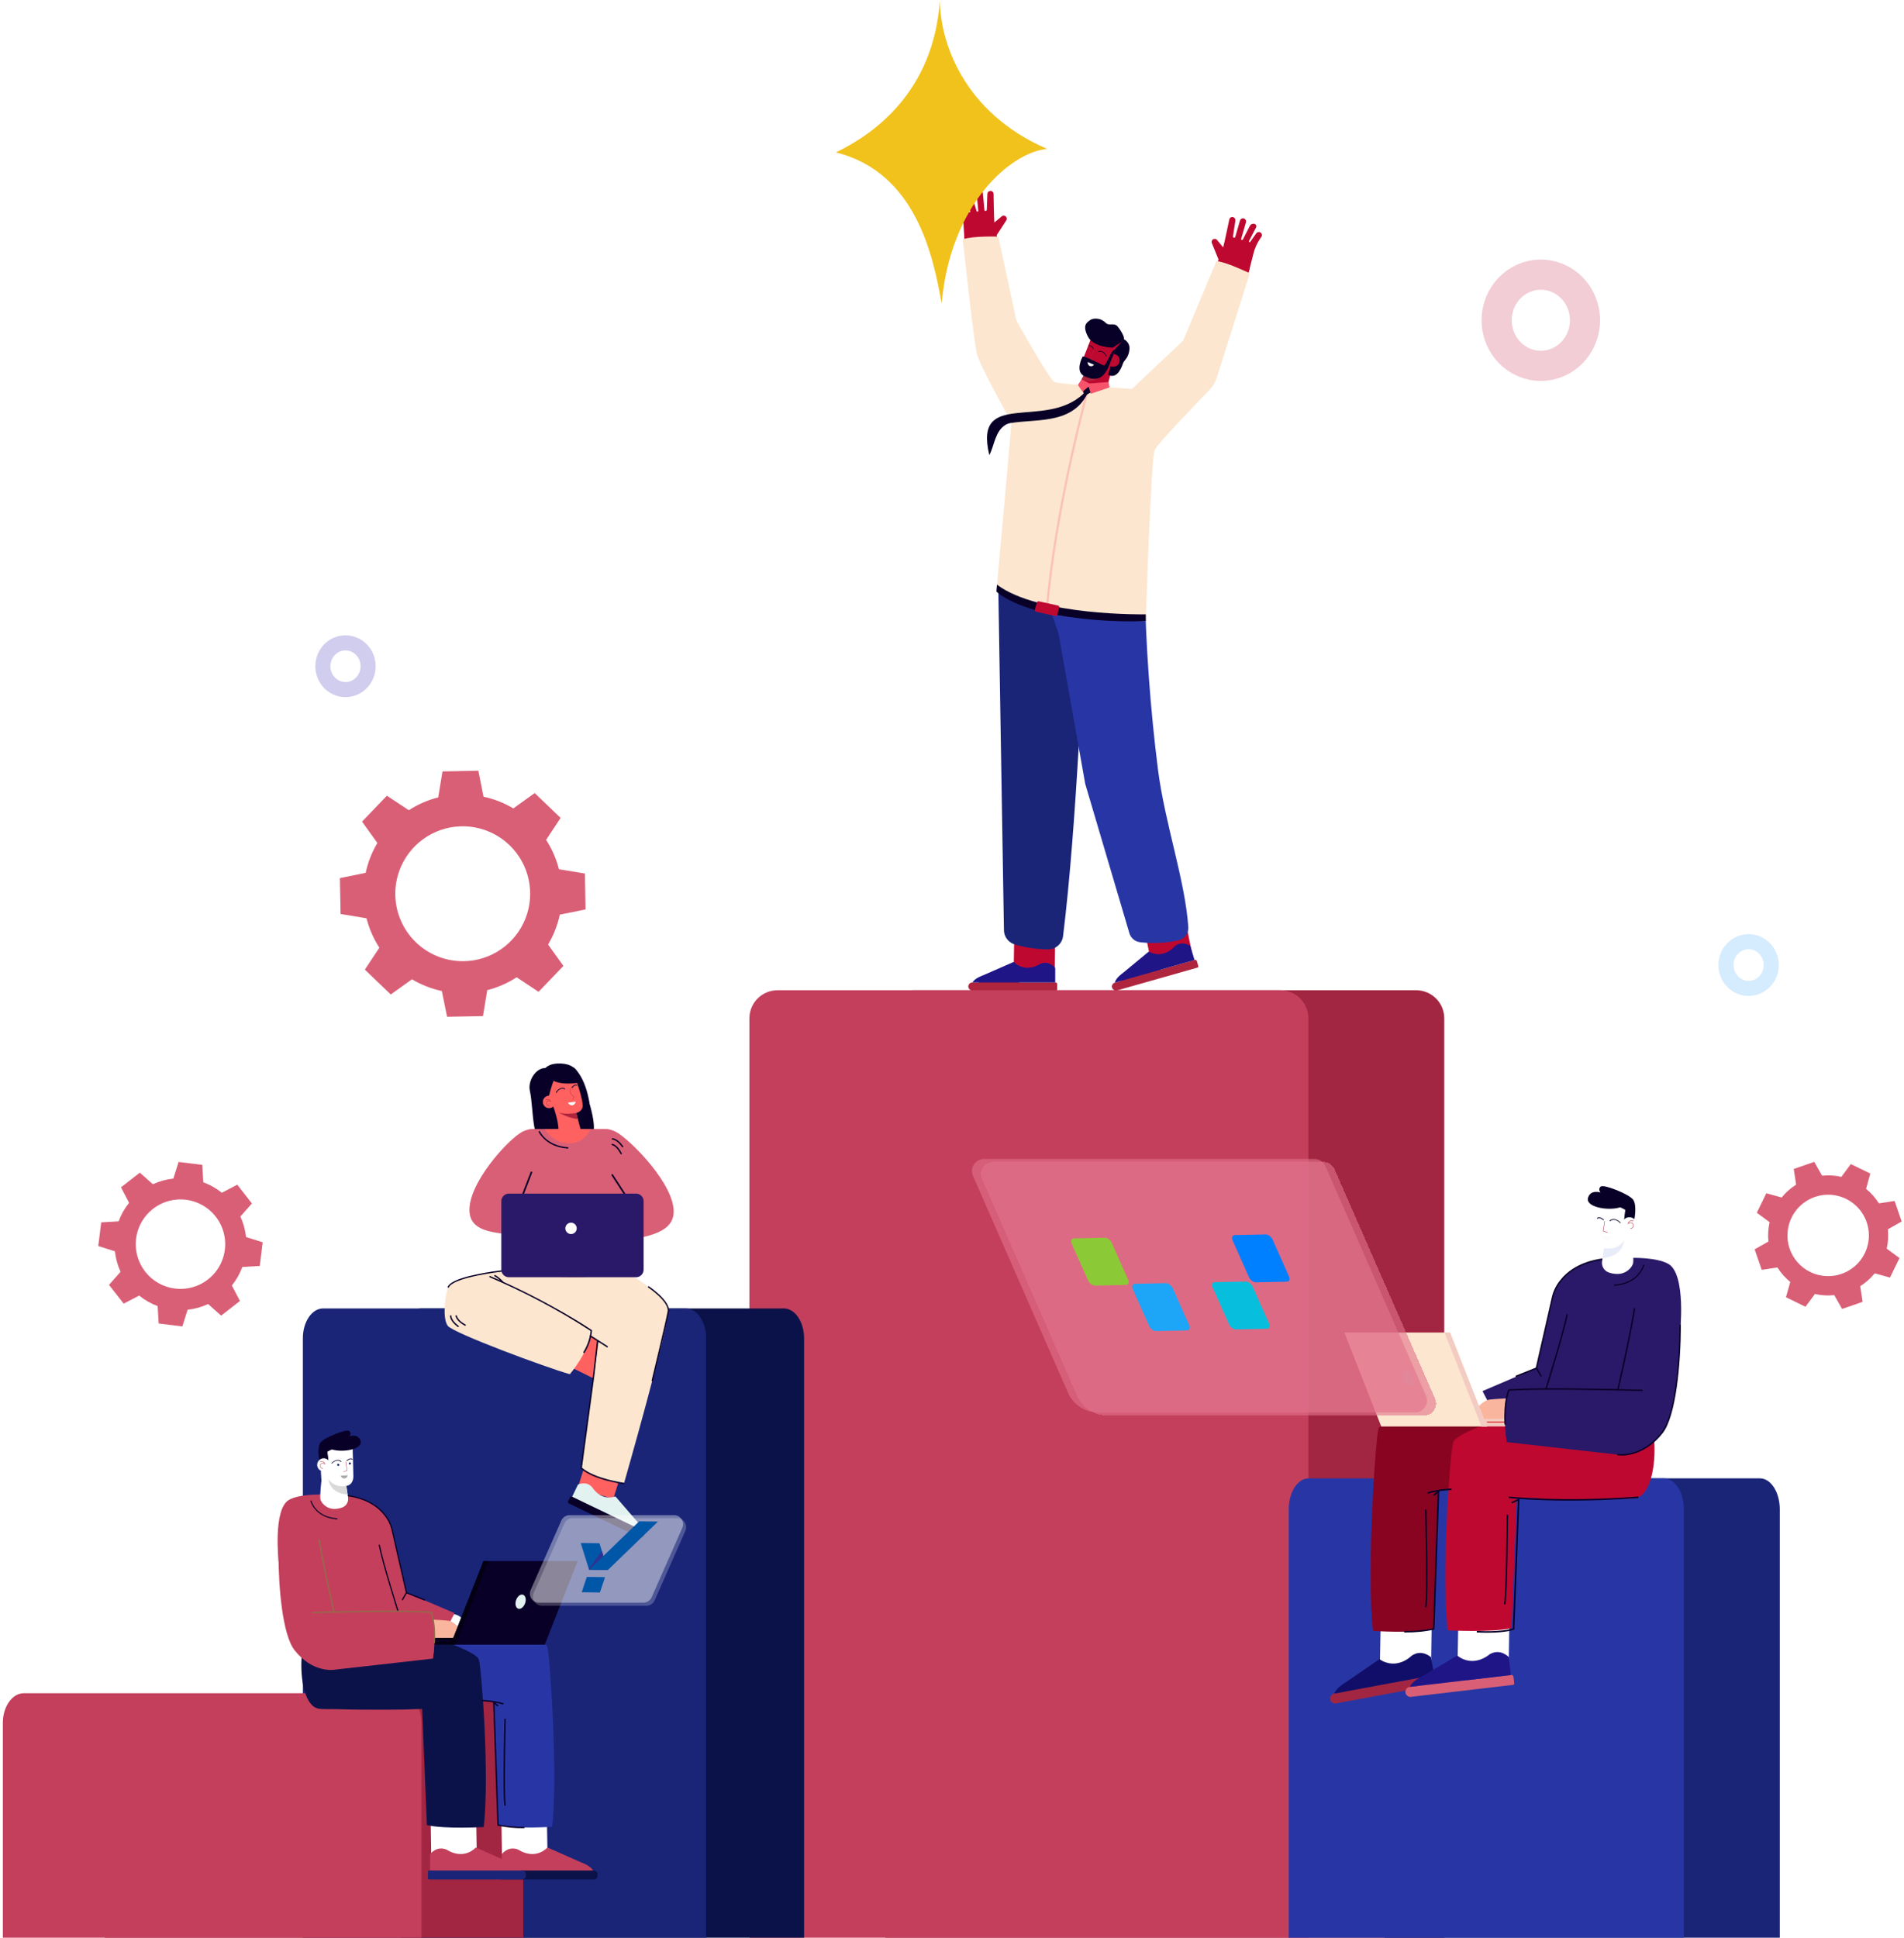<svg width="631" height="642" viewBox="0 0 631 642" fill="none" xmlns="http://www.w3.org/2000/svg">
<path opacity="0.5" d="M316 550.964C445.787 550.964 551 442.401 551 308.482C551 174.563 445.787 66 316 66C186.213 66 81 174.563 81 308.482C81 442.401 186.213 550.964 316 550.964Z" stroke="white" stroke-width="88"/>
<path d="M335.898 323.617L349.502 323.804L349.717 309.555L336.168 307.698L335.898 323.617Z" fill="#BF0830"/>
<path d="M381.701 319.893L395.319 317.185L392.478 303.22L378.559 304.276L381.701 319.893Z" fill="#BF0830"/>
<path d="M359.656 200.304C359.148 215.01 356.943 272.577 352.305 310.2C352.15 311.408 351.558 312.516 350.641 313.317C349.724 314.117 348.546 314.555 347.328 314.546C343.59 314.532 339.872 313.981 336.291 312.908C335.277 312.611 334.385 311.999 333.742 311.161C333.099 310.323 332.739 309.303 332.714 308.247L330.825 193.699C330.821 193.42 330.841 193.142 330.884 192.866L330.971 192.299C331.094 191.564 331.38 190.866 331.806 190.255C332.232 189.644 332.789 189.135 333.436 188.765C334.083 188.395 334.803 188.174 335.546 188.116C336.289 188.059 337.036 188.168 337.732 188.434L356.44 195.52C357.409 195.881 358.241 196.536 358.818 197.395C359.394 198.253 359.688 199.271 359.656 200.304Z" fill="#1A2578"/>
<path d="M379.344 193.672C379.727 214.221 381.208 234.735 383.781 255.127C386.105 273.021 392.742 291.606 393.817 307.195C393.881 308.201 393.581 309.195 392.971 309.997C392.361 310.798 391.482 311.353 390.496 311.559C386.355 312.459 382.095 312.673 377.885 312.19C377.019 312.1 376.202 311.743 375.547 311.17C374.892 310.597 374.43 309.835 374.225 308.988L359.638 259.664L350.796 209.805L341.318 182.685L379.344 193.672Z" fill="#2836A5"/>
<path d="M349.813 325.505H337.883L333.044 320.309L324.197 325.505H322.294C321.977 325.497 321.667 325.6 321.417 325.795C321.167 325.99 320.992 326.266 320.922 326.575C320.883 326.771 320.889 326.973 320.938 327.167C320.987 327.36 321.079 327.541 321.206 327.694C321.333 327.848 321.494 327.972 321.675 328.056C321.856 328.14 322.053 328.183 322.253 328.181H349.991C350.089 328.181 350.182 328.142 350.252 328.074C350.321 328.005 350.361 327.912 350.362 327.815V326.036C350.361 325.964 350.346 325.894 350.318 325.829C350.29 325.764 350.25 325.705 350.199 325.655C350.147 325.606 350.087 325.567 350.021 325.541C349.955 325.515 349.884 325.503 349.813 325.505Z" fill="#AE253D"/>
<path d="M349.708 325.52V320.694C349.708 320.694 347.696 318.027 344.64 319.386C344.64 319.386 340.011 322.625 335.949 318.709L325.822 323.137C325.822 323.137 323.045 324.052 322.295 325.52H349.708Z" fill="#1F1587"/>
<path d="M395.967 318.041L384.499 321.293L378.397 317.634L371.353 325.039L369.523 325.556C369.216 325.636 368.945 325.82 368.759 326.077C368.572 326.334 368.48 326.648 368.498 326.965C368.519 327.163 368.583 327.355 368.685 327.526C368.787 327.697 368.925 327.843 369.09 327.956C369.254 328.068 369.441 328.143 369.638 328.176C369.834 328.209 370.035 328.198 370.228 328.145L396.886 320.58C396.933 320.566 396.977 320.544 397.015 320.514C397.053 320.484 397.084 320.446 397.108 320.404C397.131 320.361 397.146 320.314 397.151 320.266C397.156 320.218 397.152 320.169 397.138 320.122L396.639 318.407C396.598 318.27 396.504 318.154 396.378 318.086C396.252 318.017 396.104 318.001 395.967 318.041Z" fill="#AE253D"/>
<path d="M395.867 318.08L394.494 313.442C394.494 313.442 391.818 311.429 389.261 313.57C389.261 313.57 385.721 317.943 380.703 315.29L372.213 322.307C372.213 322.307 369.798 323.944 369.469 325.563L395.867 318.08Z" fill="#1F1587"/>
<path d="M331.777 130.912C331.777 130.912 325.121 119.829 324.527 118.105C323.186 114.235 319.596 78.688 319.596 78.688L330.295 77.934L336.241 105.933L344.219 123.392L331.777 130.912Z" fill="#BF0830"/>
<path d="M318.343 66.512C318.594 66.424 318.869 66.435 319.112 66.542C319.356 66.649 319.55 66.844 319.655 67.088L321.055 70.194C321.075 70.243 321.11 70.284 321.156 70.31C321.201 70.337 321.254 70.347 321.307 70.341C321.344 70.337 321.379 70.326 321.411 70.307C321.443 70.288 321.47 70.263 321.491 70.232C321.512 70.201 321.525 70.166 321.53 70.13C321.536 70.093 321.533 70.056 321.522 70.02L320.081 65.195C320.038 65.073 320.024 64.942 320.04 64.814C320.057 64.685 320.103 64.563 320.176 64.456C320.248 64.348 320.345 64.26 320.458 64.197C320.571 64.133 320.697 64.098 320.826 64.092C321.12 64.076 321.41 64.157 321.653 64.322C321.896 64.487 322.078 64.728 322.171 65.007L323.64 69.924C323.655 69.98 323.69 70.028 323.738 70.061C323.785 70.093 323.843 70.108 323.9 70.103H323.983C324.015 70.1 324.048 70.091 324.077 70.077C324.106 70.062 324.133 70.041 324.154 70.016C324.175 69.991 324.191 69.962 324.201 69.93C324.211 69.899 324.214 69.866 324.211 69.833L323.676 64.161C323.649 63.896 323.722 63.631 323.881 63.418C324.041 63.206 324.275 63.061 324.536 63.013C324.675 62.991 324.816 62.997 324.952 63.032C325.088 63.067 325.215 63.129 325.326 63.215C325.437 63.3 325.529 63.408 325.597 63.53C325.665 63.653 325.707 63.788 325.721 63.927L326.261 69.636C326.263 69.669 326.272 69.701 326.287 69.73C326.302 69.759 326.322 69.785 326.348 69.806C326.373 69.827 326.402 69.843 326.433 69.852C326.465 69.861 326.498 69.864 326.53 69.86L326.796 69.837C326.857 69.832 326.914 69.804 326.956 69.759C326.998 69.715 327.022 69.656 327.024 69.595L327.221 64.275C327.227 64.01 327.333 63.756 327.518 63.566C327.703 63.376 327.953 63.263 328.218 63.251C328.359 63.246 328.499 63.27 328.63 63.323C328.761 63.375 328.88 63.453 328.979 63.553C329.078 63.653 329.155 63.773 329.206 63.904C329.257 64.035 329.281 64.175 329.275 64.316C329.275 64.316 329.412 72.445 329.54 73.712L331.827 71.818C331.913 71.714 332.019 71.628 332.138 71.564C332.257 71.501 332.387 71.462 332.522 71.449C332.656 71.436 332.791 71.45 332.92 71.49C333.049 71.53 333.169 71.595 333.273 71.681C333.377 71.767 333.463 71.873 333.527 71.992C333.59 72.112 333.629 72.243 333.642 72.377C333.655 72.512 333.641 72.648 333.601 72.777C333.561 72.906 333.496 73.027 333.41 73.131L329.806 78.689C329.572 78.972 328.831 79.045 328.223 78.958C322.24 79.988 321.311 80.097 319.674 80.225L319.285 73.748C319.172 71.879 318.721 70.045 317.954 68.337L317.757 67.907C317.698 67.778 317.666 67.638 317.664 67.496C317.662 67.353 317.689 67.212 317.744 67.081C317.799 66.95 317.881 66.832 317.984 66.734C318.087 66.636 318.209 66.56 318.343 66.512Z" fill="#BF0830"/>
<path d="M392.444 137.742C392.444 137.742 401.062 128.104 401.968 126.535C404.008 122.986 414.209 88.748 414.209 88.748L403.843 86.003L392.737 112.387L381.617 128.058L392.444 137.742Z" fill="#BF0830"/>
<path d="M417.708 77.011C417.479 76.877 417.207 76.835 416.948 76.893C416.689 76.952 416.462 77.107 416.313 77.326L414.355 80.117C414.326 80.161 414.284 80.194 414.234 80.211C414.185 80.229 414.131 80.229 414.081 80.213C414.045 80.203 414.013 80.185 413.985 80.16C413.958 80.136 413.936 80.106 413.921 80.072C413.907 80.039 413.9 80.002 413.902 79.966C413.903 79.929 413.913 79.893 413.93 79.86L416.249 75.391C416.314 75.279 416.352 75.154 416.359 75.025C416.367 74.896 416.345 74.767 416.295 74.648C416.244 74.529 416.166 74.424 416.068 74.34C415.969 74.256 415.853 74.196 415.727 74.165C415.443 74.094 415.143 74.118 414.873 74.233C414.604 74.349 414.38 74.55 414.236 74.806L411.871 79.38C411.844 79.431 411.8 79.472 411.747 79.495C411.694 79.519 411.635 79.523 411.579 79.508L411.496 79.481C411.464 79.472 411.435 79.458 411.409 79.438C411.383 79.417 411.362 79.392 411.346 79.364C411.33 79.335 411.321 79.303 411.317 79.271C411.314 79.238 411.317 79.206 411.327 79.174L412.914 73.685C412.992 73.431 412.971 73.157 412.854 72.919C412.738 72.68 412.535 72.495 412.287 72.4C412.155 72.352 412.015 72.331 411.874 72.339C411.734 72.348 411.596 72.385 411.471 72.448C411.345 72.511 411.234 72.6 411.144 72.708C411.054 72.816 410.987 72.942 410.947 73.077L409.351 78.566C409.332 78.63 409.288 78.683 409.23 78.716C409.172 78.748 409.104 78.757 409.04 78.74L408.784 78.662C408.726 78.646 408.675 78.609 408.642 78.558C408.61 78.508 408.596 78.447 408.605 78.388L409.415 73.123C409.457 72.861 409.399 72.592 409.252 72.371C409.106 72.15 408.881 71.992 408.624 71.929C408.486 71.898 408.344 71.896 408.206 71.923C408.068 71.95 407.937 72.004 407.821 72.084C407.704 72.163 407.606 72.265 407.531 72.384C407.456 72.503 407.406 72.636 407.384 72.775C407.384 72.775 405.723 80.734 405.362 81.96L403.468 79.673C403.335 79.435 403.114 79.259 402.851 79.183C402.589 79.108 402.308 79.139 402.069 79.27C401.831 79.402 401.655 79.623 401.579 79.885C401.504 80.146 401.535 80.427 401.666 80.665L404.164 86.804C404.342 87.129 405.051 87.335 405.664 87.367C411.35 89.498 412.242 89.782 413.829 90.212L415.425 83.922C415.888 82.108 416.675 80.392 417.749 78.859L418.019 78.474C418.099 78.359 418.155 78.229 418.183 78.092C418.211 77.954 418.21 77.812 418.181 77.675C418.152 77.538 418.095 77.408 418.013 77.294C417.932 77.18 417.828 77.083 417.708 77.011Z" fill="#BF0830"/>
<path d="M361.742 111.72L358.701 119.496C358.701 119.496 357.562 122.09 359.739 123.32L357.132 128.251C356.459 129.495 357.557 129.468 358.659 130.355C359.275 130.854 359.965 131.253 360.704 131.54C363.339 132.569 365.539 131.151 366.143 130.25C366.747 129.349 367.931 124.367 367.931 124.367L368.919 122.08L372.121 112.973L361.742 111.72Z" fill="#BF0830"/>
<path d="M366.582 118.1C366.597 118.107 366.612 118.111 366.628 118.111C366.644 118.111 366.659 118.107 366.674 118.1C366.703 118.088 366.726 118.065 366.738 118.036C366.75 118.007 366.75 117.974 366.738 117.945C366.738 117.945 365.823 115.79 363.993 116.362C363.963 116.371 363.938 116.392 363.922 116.42C363.907 116.448 363.904 116.481 363.913 116.511C363.922 116.541 363.943 116.567 363.971 116.582C363.999 116.597 364.032 116.6 364.062 116.591C365.672 116.083 366.473 117.963 366.505 118.036C366.511 118.052 366.522 118.067 366.536 118.078C366.549 118.089 366.565 118.097 366.582 118.1Z" fill="#090028"/>
<path d="M362.314 115.677C362.33 115.684 362.347 115.688 362.364 115.688C362.381 115.688 362.399 115.684 362.414 115.677C362.441 115.662 362.461 115.637 362.47 115.607C362.478 115.577 362.475 115.545 362.46 115.517C362.433 115.462 361.733 114.145 360.85 114.465C360.821 114.476 360.797 114.498 360.784 114.526C360.77 114.554 360.768 114.586 360.777 114.616C360.787 114.646 360.809 114.67 360.837 114.684C360.865 114.698 360.898 114.699 360.928 114.689C361.623 114.447 362.245 115.604 362.254 115.627C362.268 115.65 362.289 115.668 362.314 115.677Z" fill="#090028"/>
<path d="M371.654 113.307L368.799 115.192C368.799 115.192 362.395 115.192 360.529 111.5C358.663 107.809 360.035 106.926 361.371 105.984C362.029 105.526 364.504 104.991 366.498 107.008C367.592 108.111 369.243 106.743 370.441 108.221C371.64 109.698 372.857 111.93 372.417 112.452C371.978 112.973 371.654 113.307 371.654 113.307Z" fill="#090028"/>
<path d="M371.971 112.163C371.971 112.163 374.556 113.032 374.309 115.749C374.062 118.466 372.612 119.372 372.305 120.086C371.999 120.799 370.576 125.904 367.273 124.202L369.506 115.736L371.967 112.991L371.971 112.163Z" fill="#090028"/>
<path d="M366.957 118.626C366.804 119.017 366.77 119.445 366.86 119.855C366.949 120.265 367.159 120.64 367.462 120.931C367.765 121.222 368.147 121.417 368.561 121.491C368.974 121.564 369.4 121.514 369.785 121.345C370.17 121.176 370.496 120.897 370.722 120.543C370.948 120.189 371.064 119.776 371.055 119.356C371.046 118.936 370.913 118.528 370.672 118.184C370.431 117.84 370.093 117.575 369.702 117.423C369.443 117.321 369.166 117.272 368.888 117.278C368.609 117.283 368.335 117.344 368.08 117.456C367.825 117.567 367.595 117.728 367.402 117.929C367.21 118.13 367.058 118.367 366.957 118.626Z" fill="#BF0830"/>
<path d="M368.605 120.667C368.785 120.732 368.982 120.736 369.165 120.68C369.348 120.623 369.508 120.507 369.62 120.352C369.741 120.21 369.811 120.032 369.818 119.846C369.826 119.661 369.771 119.478 369.661 119.327C369.542 119.168 369.379 119.049 369.191 118.983C369.004 118.918 368.801 118.91 368.609 118.961C368.76 118.783 368.969 118.664 369.199 118.627C369.529 118.61 369.854 118.712 370.114 118.915C370.126 118.922 370.141 118.924 370.154 118.922C370.168 118.919 370.18 118.911 370.189 118.9C370.198 118.889 370.203 118.876 370.202 118.862C370.202 118.848 370.197 118.834 370.187 118.824C369.908 118.6 369.556 118.49 369.199 118.513C369.039 118.539 368.885 118.599 368.75 118.689C368.614 118.778 368.499 118.896 368.413 119.034L368.289 119.208L368.486 119.121C368.674 119.038 368.884 119.02 369.083 119.07C369.282 119.121 369.459 119.237 369.584 119.4C369.675 119.531 369.721 119.689 369.714 119.849C369.706 120.008 369.646 120.161 369.542 120.283C369.446 120.419 369.308 120.519 369.15 120.568C368.991 120.618 368.82 120.614 368.664 120.557C368.657 120.555 368.65 120.553 368.642 120.553C368.635 120.553 368.627 120.555 368.621 120.558C368.614 120.561 368.608 120.565 368.603 120.571C368.597 120.576 368.594 120.582 368.591 120.59C368.587 120.597 368.585 120.604 368.585 120.612C368.584 120.62 368.586 120.628 368.589 120.636C368.592 120.643 368.597 120.65 368.602 120.655C368.608 120.661 368.615 120.665 368.623 120.667H368.605Z" fill="#AE253D"/>
<path d="M365.956 123.188C365.956 123.188 364.08 127.538 358.408 125.809L359.739 123.338C359.739 123.338 363.033 125.452 365.956 123.188Z" fill="#AE253D"/>
<path d="M358.801 118.128C358.801 118.128 356.02 123.123 359.455 124.683C364.363 126.911 365.969 124.225 367.181 122.012L369.121 117.195L369.505 115.727C368.995 115.991 368.581 116.411 368.325 116.925C367.771 118.041 366.294 121.042 365.951 121.092C365.457 121.129 359.78 117.922 358.801 118.128Z" fill="#090028"/>
<path d="M362.159 119.446C362.17 119.452 362.182 119.456 362.194 119.456C362.206 119.456 362.218 119.452 362.228 119.446C362.234 119.44 362.239 119.434 362.242 119.426C362.245 119.419 362.247 119.411 362.247 119.403C362.247 119.394 362.245 119.386 362.242 119.379C362.239 119.371 362.234 119.365 362.228 119.359L361.272 118.568L362.644 116.111C362.651 116.098 362.652 116.082 362.648 116.068C362.644 116.054 362.634 116.041 362.621 116.034C362.615 116.03 362.607 116.027 362.599 116.026C362.591 116.025 362.583 116.025 362.575 116.028C362.568 116.03 362.561 116.033 362.554 116.038C362.548 116.043 362.543 116.049 362.539 116.056L361.135 118.595L362.169 119.451L362.159 119.446Z" fill="#AE253D"/>
<path d="M362.593 120.85C362.566 120.85 360.444 119.936 360.444 119.936C360.444 119.936 360.366 120.924 361.153 121.258C361.939 121.591 362.593 120.85 362.593 120.85Z" fill="#FBFDFC"/>
<path d="M330.834 78.392C330.834 78.392 336.899 106.148 336.684 105.865C336.469 105.581 347.699 125.722 349.46 126.559C351.221 127.396 375.163 128.846 375.163 128.846L392.115 112.836L403.121 86.539C405.975 86.612 414.199 90.537 414.199 90.537L403.185 125.314C402.733 126.737 401.958 128.035 400.92 129.106C396.406 133.754 383.717 146.923 382.692 149.023C381.448 151.58 379.71 205.743 379.71 205.743C339.113 205.569 330.23 195.808 330.23 195.808C330.23 195.808 335.083 142.628 335.184 139.879C335.184 139.879 328.638 128.118 326.493 123.567C325.534 121.686 324.67 119.758 323.904 117.79C322.902 115.105 319.051 79.298 319.051 79.298C322.413 78.104 330.834 78.392 330.834 78.392Z" fill="#FCE6CF"/>
<g style="mix-blend-mode:multiply">
<g style="mix-blend-mode:multiply" opacity="0.5">
<g style="mix-blend-mode:multiply" opacity="0.5">
<path d="M347.338 201.705C349.959 168.839 361.01 128.645 361.12 128.243L360.425 128.06C360.315 128.462 349.245 168.72 346.615 201.659L347.338 201.705Z" fill="#F7546C"/>
</g>
</g>
</g>
<path d="M361.34 128.091C360.653 128.952 359.888 129.747 359.053 130.465C346.186 142.623 322.546 128.695 327.875 150.793C329.554 147.664 329.737 142.87 333.245 140.761C333.739 140.467 334.283 140.269 334.851 140.176C344.054 138.662 357.04 140.89 361.34 128.091Z" fill="#090028"/>
<path d="M361.518 130.002L360.128 130.775L359.117 130.414L358.719 128.447L360.228 127.445L361.701 127.889L361.518 130.002Z" fill="#090028"/>
<path d="M361.02 127.057L358.458 125.717L357.219 127.542L358.737 129.77L360.773 128.141L361.519 130.465L367.703 128.352L367.374 126.581L361.02 127.057Z" fill="#F7546C"/>
<path d="M379.716 203.556C379.716 203.556 344.247 204.187 330.406 193.703L330.209 195.99C330.209 195.99 335.36 201.328 351.543 203.972C367.727 206.616 379.716 205.729 379.716 205.729V203.556Z" fill="#090028"/>
<path d="M351.024 201.209L350.366 203.785C350.337 203.9 350.263 204 350.162 204.062C350.06 204.125 349.938 204.145 349.821 204.119L343.276 202.66C343.214 202.646 343.156 202.621 343.105 202.584C343.054 202.547 343.011 202.5 342.978 202.446C342.946 202.392 342.926 202.332 342.918 202.269C342.91 202.207 342.915 202.144 342.933 202.083L343.687 199.54C343.721 199.429 343.795 199.334 343.895 199.275C343.995 199.217 344.114 199.199 344.227 199.224L350.677 200.647C350.737 200.66 350.795 200.685 350.845 200.72C350.896 200.756 350.938 200.801 350.971 200.854C351.003 200.906 351.025 200.965 351.034 201.026C351.043 201.087 351.04 201.15 351.024 201.209Z" fill="#BF0830"/>
<path d="M469.324 328.094H302.689C297.548 328.094 293.381 332.261 293.381 337.402V700.395C293.381 705.536 297.548 709.704 302.689 709.704H469.324C474.465 709.704 478.633 705.536 478.633 700.395V337.402C478.633 332.261 474.465 328.094 469.324 328.094Z" fill="#A22641"/>
<path d="M424.305 328.094H257.67C252.529 328.094 248.361 332.261 248.361 337.402V700.395C248.361 705.536 252.529 709.704 257.67 709.704H424.305C429.446 709.704 433.613 705.536 433.613 700.395V337.402C433.613 332.261 429.446 328.094 424.305 328.094Z" fill="#C43F5C"/>
<path d="M266.479 443.378V699.837C266.479 705.28 263.47 709.695 259.764 709.695H139.563C135.853 709.695 132.848 705.28 132.848 699.837V443.378C132.848 437.935 135.853 433.521 139.563 433.521H259.764C263.451 433.521 266.479 437.935 266.479 443.378Z" fill="#0B1249"/>
<path d="M234.003 443.378V699.837C234.003 705.28 230.998 709.695 227.288 709.695H107.086C103.381 709.695 100.371 705.28 100.371 699.837V443.378C100.371 437.935 103.381 433.521 107.086 433.521H227.288C230.998 433.521 234.003 437.935 234.003 443.378Z" fill="#1A2578"/>
<path d="M62.173 433.953C64.525 433.697 66.82 433.06 68.968 432.066L73.29 435.901L76.407 433.47L79.522 431.039L76.841 425.913C78.325 424.072 79.499 422.001 80.316 419.782L86.087 419.439L86.569 415.516L87.052 411.594L81.538 409.86C81.285 407.507 80.65 405.211 79.658 403.063L83.493 398.741L81.062 395.626L78.641 392.511L73.517 395.192C71.674 393.707 69.602 392.534 67.381 391.718L67.036 385.948L63.115 385.465L59.187 384.982L57.453 390.495C55.102 390.746 52.807 391.379 50.659 392.368L46.336 388.533L43.219 390.964L40.103 393.395L42.783 398.521C41.299 400.363 40.125 402.436 39.31 404.657L33.539 405L33.057 408.923L32.562 412.845L38.077 414.58C38.33 416.932 38.965 419.228 39.959 421.376L36.126 425.699L38.558 428.814L40.989 431.928L46.114 429.256C47.956 430.743 50.029 431.918 52.25 432.736L52.586 438.507L56.508 438.989L60.431 439.472L62.173 433.953ZM45.952 417.488C44.91 414.747 44.704 411.759 45.36 408.9C46.017 406.042 47.506 403.443 49.641 401.431C51.775 399.42 54.457 398.086 57.349 397.6C60.241 397.113 63.212 397.495 65.887 398.697C68.562 399.899 70.82 401.868 72.376 404.354C73.932 406.84 74.716 409.731 74.628 412.663C74.541 415.594 73.586 418.433 71.884 420.822C70.182 423.21 67.81 425.04 65.069 426.081C61.394 427.474 57.316 427.352 53.732 425.741C50.147 424.13 47.349 421.162 45.952 417.488Z" fill="#D95F76"/>
<path d="M601.487 428.727C603.586 429.202 605.749 429.332 607.891 429.111L610.48 433.685L613.878 432.51L617.277 431.339L616.49 426.138C618.311 424.991 619.932 423.554 621.289 421.884L626.357 423.288L627.93 420.059L629.504 416.825L625.273 413.705C625.748 411.606 625.878 409.443 625.657 407.301L630.231 404.712L629.056 401.314L627.885 397.915L622.684 398.702C621.536 396.88 620.099 395.258 618.43 393.899L619.834 388.83L616.605 387.257L613.371 385.683L610.251 389.919C608.152 389.442 605.989 389.311 603.847 389.53L601.258 384.956L597.859 386.132L594.461 387.307L595.248 392.504C593.425 393.652 591.803 395.09 590.445 396.762L585.376 395.353L583.803 398.587L582.229 401.821L586.465 404.941C585.988 407.04 585.857 409.203 586.076 411.345L581.502 413.934L582.677 417.333L583.853 420.731L589.049 419.944C590.198 421.766 591.636 423.386 593.308 424.743L591.881 429.811L595.115 431.385L598.349 432.958L601.487 428.727ZM592.389 409.762C592.302 407.096 593.009 404.463 594.418 402.198C595.828 399.933 597.878 398.137 600.308 397.037C602.739 395.936 605.441 395.582 608.073 396.017C610.705 396.453 613.149 397.659 615.096 399.483C617.042 401.308 618.404 403.668 619.009 406.267C619.614 408.865 619.435 411.585 618.494 414.081C617.554 416.578 615.894 418.74 613.725 420.293C611.556 421.846 608.975 422.721 606.308 422.808C604.536 422.868 602.769 422.579 601.109 421.955C599.449 421.332 597.928 420.388 596.633 419.176C595.339 417.964 594.296 416.509 593.564 414.894C592.833 413.278 592.427 411.534 592.37 409.762H592.389Z" fill="#D95F76"/>
<path d="M136.531 324.463C139.595 326.288 142.938 327.6 146.425 328.346L148.168 336.882L154.115 336.772L160.061 336.658L161.479 328.058C164.935 327.18 168.225 325.743 171.218 323.804L178.486 328.612L182.603 324.321L186.72 320.03L181.642 312.949C183.465 309.882 184.777 306.539 185.526 303.051L194.061 301.312L193.947 295.366L193.837 289.419L185.238 288.006C184.361 284.548 182.924 281.257 180.984 278.263L185.791 270.994L181.5 266.878L177.205 262.761L170.124 267.843C167.06 266.017 163.718 264.706 160.23 263.959L158.538 255.364L152.591 255.479L146.645 255.593L145.227 264.188C141.771 265.068 138.482 266.504 135.488 268.442L128.22 263.639L124.103 267.93L119.986 272.22L125.064 279.301C123.241 282.368 121.93 285.711 121.185 289.2L112.645 290.938L112.759 296.885L112.873 302.831L121.468 304.249C122.347 307.707 123.784 310.998 125.722 313.992L120.915 321.261L125.21 325.378L129.501 329.494L136.531 324.463ZM131.879 289.923C133.106 285.676 135.564 281.888 138.943 279.039C142.322 276.189 146.47 274.405 150.863 273.913C155.256 273.421 159.696 274.242 163.622 276.274C167.548 278.305 170.783 281.455 172.919 285.325C175.055 289.195 175.995 293.611 175.621 298.015C175.247 302.42 173.575 306.614 170.817 310.069C168.059 313.523 164.339 316.082 160.127 317.422C155.914 318.762 151.399 318.823 147.153 317.597C141.458 315.952 136.65 312.112 133.786 306.922C130.921 301.733 130.236 295.618 131.879 289.923Z" fill="#D95F76"/>
<path d="M436.816 215.948C447.625 215.824 472.952 215.948 494.748 218.971C503.773 220.234 512.098 212.924 512.501 203.25C512.67 199.293 511.623 194.623 508.489 189.239C496.436 168.508 472.074 186.54 471.653 196.74C471.653 196.74 467.939 181.188 453.553 183.15C439.167 185.113 442.762 207.7 442.762 207.7C442.762 207.7 438.238 206.442 434.913 208.592C431.587 210.742 433.005 215.993 436.816 215.948Z" fill="white"/>
<path d="M121.358 184.894C132.158 184.473 157.462 183.878 179.35 186.321C188.407 187.332 196.526 179.798 196.668 170.119C196.723 166.158 195.547 161.519 192.272 156.222C179.652 135.83 155.793 154.525 155.651 164.735C155.651 164.735 151.534 149.265 137.185 151.648C122.835 154.031 127.121 176.482 127.121 176.482C127.121 176.482 122.547 175.352 119.299 177.589C116.052 179.825 117.566 185.04 121.358 184.894Z" fill="white"/>
<path d="M224.598 272.027C236.889 271.053 266.873 269.109 284.978 271.615C285.556 271.697 286.145 271.6 286.666 271.339C287.188 271.078 287.617 270.664 287.898 270.152C288.179 269.641 288.297 269.056 288.237 268.476C288.177 267.895 287.942 267.347 287.563 266.904C286.314 265.467 284.105 264.269 280.244 264.159C280.244 264.159 283.652 247.349 267.409 245.926C250.713 244.444 250.644 262.083 250.644 262.083C250.644 262.083 240.805 252.934 236.189 264.425C236.189 264.425 225.847 260.024 221.236 265.664C220.751 266.259 220.451 266.984 220.375 267.748C220.299 268.512 220.449 269.281 220.808 269.96C221.167 270.639 221.718 271.197 222.392 271.565C223.066 271.932 223.833 272.093 224.598 272.027Z" fill="white"/>
<path d="M589.831 500.068V699.45C589.831 705.113 586.885 709.705 583.254 709.705H465.49C461.858 709.705 458.912 705.131 458.912 699.45V500.068C458.912 494.405 461.858 489.812 465.49 489.812H583.254C586.885 489.812 589.831 494.405 589.831 500.068Z" fill="#1A2578"/>
<path d="M558.031 500.068V699.45C558.031 705.113 555.09 709.705 551.454 709.705H433.671C430.04 709.705 427.094 705.131 427.094 699.45V500.068C427.094 494.405 430.04 489.812 433.671 489.812H551.435C555.072 489.812 558.031 494.405 558.031 500.068Z" fill="#2836A5"/>
<path d="M173.397 571.158V642.15C173.397 647.594 170.278 652.008 166.426 652.008H41.627C37.776 652.008 34.656 647.594 34.656 642.15V571.158C34.656 565.715 37.776 561.301 41.627 561.301H166.426C170.278 561.301 173.397 565.715 173.397 571.158Z" fill="#A22641"/>
<path d="M139.683 570.858V641.85C139.683 647.293 136.563 651.707 132.711 651.707H7.913C4.061 651.707 0.941 647.293 0.941 641.85V570.858C0.941 565.414 4.061 561 7.913 561H132.711C136.563 561 139.683 565.414 139.683 570.858Z" fill="#C43F5C"/>
<path d="M190.069 358.237C190.069 358.237 191.409 369.137 189.845 369.622C188.281 370.107 193.925 381.927 196.67 374.814C197.635 372.33 194.255 358.347 190.028 356.215C185.801 354.083 190.069 358.237 190.069 358.237Z" fill="#090028"/>
<path d="M190.013 355.432C190.013 355.432 193.856 365.12 192.964 367.219C192.771 367.606 192.494 367.943 192.152 368.207C191.811 368.471 191.414 368.654 190.992 368.743L192.515 374.611L185.228 375.48L181.016 358.766C181.016 358.766 182.049 354.137 182.095 354.306C182.141 354.476 190.013 355.432 190.013 355.432Z" fill="#FF6160"/>
<path d="M189.839 364.315C189.827 364.316 189.815 364.313 189.804 364.307C189.794 364.3 189.787 364.29 189.784 364.278C189.784 364.241 189.784 364.205 189.784 364.191C190.054 364.031 190.109 363.477 190.122 363.276C189.649 363.089 189.269 362.722 189.066 362.256C188.858 361.748 188.804 361.19 188.91 360.651C188.91 360.619 188.947 360.605 188.97 360.619C188.984 360.628 188.994 360.641 189 360.657C189.006 360.672 189.006 360.689 189.002 360.705C188.909 361.209 188.96 361.729 189.148 362.206C189.247 362.427 189.389 362.626 189.566 362.792C189.742 362.957 189.95 363.086 190.177 363.171H190.223V363.23C190.223 363.262 190.223 364.058 189.834 364.273L189.839 364.315Z" fill="#AE253D"/>
<path d="M191.496 370.742L190.993 368.743C190.993 368.743 187.562 369.397 185.156 368.61C185.156 368.61 188.656 370.609 191.496 370.742Z" fill="#AE253D"/>
<path d="M184.359 362.101C184.344 362.108 184.328 362.111 184.311 362.111C184.295 362.111 184.279 362.108 184.263 362.101C184.248 362.093 184.235 362.082 184.224 362.068C184.213 362.055 184.205 362.039 184.2 362.023C184.195 362.006 184.194 361.988 184.196 361.971C184.199 361.954 184.204 361.938 184.213 361.923C184.213 361.923 185.444 359.814 187.246 360.642C187.276 360.658 187.3 360.684 187.312 360.716C187.323 360.749 187.323 360.784 187.31 360.816C187.303 360.832 187.292 360.846 187.279 360.858C187.266 360.87 187.251 360.879 187.234 360.885C187.218 360.891 187.2 360.894 187.182 360.893C187.165 360.892 187.147 360.887 187.132 360.88C185.553 360.152 184.488 361.978 184.442 362.055C184.422 362.081 184.392 362.097 184.359 362.101Z" fill="#090028"/>
<path d="M189.556 360.51C189.538 360.517 189.52 360.521 189.501 360.521C189.482 360.521 189.463 360.517 189.446 360.51C189.418 360.489 189.399 360.459 189.393 360.425C189.387 360.39 189.394 360.355 189.414 360.327C189.451 360.276 190.329 359.014 191.221 359.453C191.236 359.46 191.25 359.471 191.261 359.484C191.272 359.497 191.281 359.511 191.287 359.528C191.292 359.544 191.294 359.561 191.293 359.578C191.292 359.595 191.288 359.611 191.28 359.627C191.273 359.642 191.262 359.656 191.249 359.667C191.237 359.678 191.222 359.687 191.206 359.692C191.19 359.698 191.172 359.7 191.155 359.699C191.138 359.698 191.122 359.694 191.106 359.686C190.429 359.352 189.638 360.468 189.629 360.478C189.608 360.495 189.583 360.506 189.556 360.51Z" fill="#090028"/>
<path d="M188.219 365.33C188.26 365.33 190.812 365.005 190.812 365.005C190.812 365.005 190.593 366.094 189.646 366.212C188.699 366.331 188.219 365.33 188.219 365.33Z" fill="#FBFDFC"/>
<path d="M186.984 356.356L184.697 354.375C184.697 354.375 187.872 355.45 187.661 355.573C187.406 355.807 187.179 356.069 186.984 356.356Z" fill="#FF6160"/>
<path d="M181.573 356.448C181.573 356.448 182.945 360.075 192.094 358.703C192.094 358.703 192.862 352.669 185.914 352.363C178.966 352.056 179.556 357.189 179.679 357.111C179.803 357.033 181.573 356.448 181.573 356.448Z" fill="#090028"/>
<path d="M183.403 358.227C182.816 359.795 182.342 361.403 181.985 363.039C181.985 363.039 188.696 378.002 182.443 378.555L181.363 378.798C176.007 379.992 176.963 367.563 175.595 361.416C174.744 357.564 178.481 352.56 182.068 354.179C185.654 355.798 183.403 358.227 183.403 358.227Z" fill="#090028"/>
<path d="M183.97 364.59C184.07 364.984 184.05 365.4 183.914 365.783C183.778 366.167 183.531 366.501 183.204 366.744C182.878 366.987 182.487 367.128 182.08 367.149C181.674 367.17 181.27 367.07 180.921 366.862C180.571 366.653 180.291 366.346 180.116 365.979C179.941 365.611 179.879 365.2 179.937 364.797C179.996 364.394 180.173 364.018 180.445 363.716C180.718 363.413 181.074 363.199 181.468 363.098C181.73 363.032 182.003 363.018 182.271 363.057C182.538 363.096 182.796 363.187 183.028 363.325C183.261 363.464 183.463 363.647 183.625 363.864C183.787 364.081 183.904 364.327 183.97 364.59Z" fill="#FF6160"/>
<path d="M182.136 366.375C181.953 366.416 181.761 366.397 181.59 366.319C181.419 366.241 181.278 366.11 181.189 365.945C181.089 365.793 181.042 365.611 181.057 365.43C181.072 365.248 181.147 365.077 181.271 364.943C181.403 364.805 181.572 364.71 181.757 364.667C181.942 364.625 182.136 364.638 182.314 364.705C182.193 364.527 182.013 364.398 181.806 364.339C181.492 364.278 181.165 364.336 180.892 364.504C180.877 364.514 180.859 364.517 180.842 364.514C180.825 364.51 180.81 364.5 180.8 364.486C180.79 364.471 180.787 364.453 180.79 364.436C180.794 364.419 180.804 364.404 180.818 364.394C181.115 364.208 181.472 364.143 181.816 364.211C181.969 364.255 182.111 364.332 182.232 364.436C182.352 364.541 182.449 364.67 182.516 364.815L182.625 365.021L182.424 364.902C182.254 364.805 182.057 364.766 181.862 364.79C181.668 364.814 181.487 364.9 181.344 365.034C181.242 365.148 181.18 365.292 181.168 365.444C181.155 365.596 181.193 365.748 181.276 365.876C181.352 366.018 181.473 366.131 181.621 366.198C181.768 366.264 181.933 366.279 182.09 366.242C182.105 366.242 182.12 366.246 182.133 366.255C182.145 366.264 182.154 366.277 182.158 366.292C182.163 366.307 182.162 366.322 182.156 366.336C182.15 366.351 182.14 366.362 182.127 366.37L182.136 366.375Z" fill="#AE253D"/>
<path d="M190.014 353.639C190.014 353.639 193.897 356.182 195.425 365.783L191.075 356.987L190.014 353.639Z" fill="#090028"/>
<path d="M203.228 496.667L191.473 492.99L195.777 479.212L208.009 481.261L203.228 496.667Z" fill="#FF6160"/>
<path d="M199.536 458.082L204.984 447.009L193.258 441.239L187.81 452.312L199.536 458.082Z" fill="#FF6160"/>
<path d="M184.953 437.983C185.223 437.983 195.195 442.397 195.195 442.397L198.397 444.474C198.397 444.474 193.539 477.55 192.638 486.383C192.638 486.383 199.669 491.341 206.786 491.52C206.786 491.52 221.479 440.311 221.479 433.807C221.479 427.302 190.232 411.892 190.232 411.892L176.015 420.098C176.015 420.098 154.649 421.854 149.736 425.184C144.824 428.514 187.876 448.019 187.876 448.019L184.953 437.983Z" fill="#FCE6CF"/>
<path d="M195.936 441.162C195.936 441.162 171.816 426.781 163.528 424.539C155.239 422.298 149.283 424.192 148.382 426.826C147.481 429.461 146.58 436.83 148.382 439.264C150.185 441.697 181.642 453.325 188.851 455.306C188.851 455.287 195.268 447.831 195.936 441.162Z" fill="#FCE6CF"/>
<path d="M148.566 426.635C148.532 426.641 148.498 426.641 148.465 426.635C148.411 426.607 148.37 426.56 148.351 426.503C148.331 426.446 148.334 426.383 148.36 426.328C148.986 425.061 151.26 423.904 155.121 422.888C158.672 422.013 162.274 421.361 165.907 420.935C165.961 420.935 171.533 420.254 171.853 420.478C171.903 420.511 171.938 420.563 171.95 420.622C171.962 420.682 171.95 420.743 171.917 420.793C171.887 420.835 171.845 420.866 171.797 420.882C171.748 420.897 171.696 420.897 171.647 420.88C170.504 420.707 150.656 422.669 148.749 426.516C148.73 426.549 148.704 426.578 148.672 426.599C148.64 426.619 148.604 426.632 148.566 426.635Z" fill="#090028"/>
<path d="M193.531 448.317C193.487 448.316 193.445 448.304 193.408 448.28C193.357 448.248 193.321 448.196 193.308 448.137C193.295 448.078 193.306 448.016 193.339 447.965C194.658 445.841 195.475 443.444 195.727 440.957C185.104 434.085 173.909 428.141 162.266 423.191C162.219 423.162 162.184 423.118 162.167 423.065C162.15 423.013 162.153 422.956 162.175 422.905C162.196 422.855 162.236 422.813 162.285 422.789C162.335 422.765 162.391 422.76 162.445 422.775C182.219 431.232 195.955 440.559 196.093 440.655L196.198 440.724V440.852C195.969 443.465 195.123 445.986 193.728 448.207C193.707 448.241 193.678 448.269 193.644 448.288C193.609 448.307 193.571 448.317 193.531 448.317Z" fill="#090028"/>
<path d="M166.561 424.984C166.526 424.983 166.491 424.975 166.46 424.96C166.428 424.945 166.4 424.924 166.378 424.897C165.657 424.08 164.813 423.381 163.875 422.825C163.83 422.792 163.798 422.742 163.786 422.687C163.774 422.632 163.784 422.574 163.812 422.525C163.841 422.476 163.886 422.439 163.94 422.422C163.994 422.405 164.053 422.408 164.104 422.431C165.092 423.015 165.982 423.751 166.739 424.613C166.776 424.661 166.792 424.722 166.784 424.782C166.777 424.842 166.746 424.896 166.698 424.934C166.659 424.965 166.611 424.983 166.561 424.984Z" fill="#090028"/>
<path d="M216.178 457.667H216.123C216.064 457.653 216.014 457.617 215.982 457.565C215.95 457.514 215.94 457.452 215.954 457.393C216.004 457.196 220.675 437.861 221.255 434.522C221.814 431.32 214.943 426.64 214.852 426.595C214.823 426.58 214.798 426.559 214.778 426.533C214.758 426.508 214.743 426.479 214.735 426.447C214.728 426.416 214.726 426.383 214.732 426.352C214.738 426.32 214.75 426.29 214.768 426.263C214.787 426.236 214.81 426.214 214.838 426.197C214.865 426.18 214.896 426.169 214.928 426.165C214.96 426.161 214.993 426.164 215.024 426.173C215.055 426.182 215.083 426.198 215.108 426.22C215.4 426.416 222.289 431.114 221.681 434.6C221.1 437.943 216.425 457.297 216.375 457.471C216.368 457.521 216.345 457.567 216.31 457.602C216.274 457.638 216.228 457.661 216.178 457.667Z" fill="#090028"/>
<path d="M201.242 446.424C201.198 446.424 201.154 446.411 201.118 446.387L195.569 442.842C195.544 442.826 195.522 442.805 195.504 442.781C195.487 442.756 195.474 442.728 195.468 442.699C195.462 442.669 195.461 442.639 195.467 442.609C195.473 442.58 195.484 442.551 195.501 442.526C195.517 442.501 195.537 442.48 195.562 442.463C195.586 442.446 195.613 442.434 195.642 442.427C195.671 442.421 195.701 442.42 195.73 442.425C195.759 442.431 195.787 442.442 195.812 442.458L201.365 446.003C201.416 446.036 201.452 446.087 201.465 446.146C201.477 446.206 201.466 446.267 201.434 446.318C201.414 446.351 201.385 446.378 201.352 446.397C201.318 446.415 201.28 446.424 201.242 446.424Z" fill="#090028"/>
<path d="M206.785 491.75H206.758C206.346 491.695 196.635 490.345 192.481 486.558L192.395 486.476V486.357L196.589 455.252L197.833 444.196C197.835 444.166 197.844 444.136 197.858 444.11C197.872 444.083 197.891 444.059 197.915 444.04C197.939 444.021 197.966 444.008 197.995 444C198.024 443.992 198.055 443.99 198.085 443.995C198.145 444.002 198.2 444.032 198.237 444.079C198.275 444.126 198.293 444.186 198.286 444.246L197.042 455.311L192.866 486.288C196.982 489.925 206.707 491.278 206.803 491.292C206.833 491.296 206.862 491.305 206.889 491.32C206.915 491.335 206.938 491.355 206.956 491.378C206.975 491.402 206.988 491.43 206.995 491.459C207.003 491.488 207.005 491.519 207 491.548C206.993 491.602 206.968 491.651 206.928 491.687C206.889 491.724 206.839 491.746 206.785 491.75Z" fill="#090028"/>
<path d="M151.841 439.689C151.793 439.689 151.746 439.673 151.709 439.643C149.11 437.731 149.129 436.08 149.133 436.011C149.133 435.981 149.139 435.951 149.151 435.924C149.163 435.896 149.181 435.871 149.202 435.851C149.224 435.83 149.25 435.814 149.278 435.804C149.307 435.794 149.337 435.79 149.367 435.791C149.396 435.792 149.426 435.799 149.453 435.811C149.48 435.823 149.505 435.84 149.525 435.862C149.546 435.884 149.562 435.909 149.572 435.937C149.583 435.965 149.587 435.995 149.586 436.025C149.586 436.048 149.586 437.525 151.978 439.277C152.017 439.306 152.045 439.346 152.06 439.392C152.074 439.438 152.073 439.487 152.058 439.532C152.043 439.578 152.014 439.617 151.975 439.646C151.936 439.674 151.889 439.689 151.841 439.689Z" fill="#090028"/>
<path d="M154.16 439.259C154.123 439.258 154.087 439.248 154.055 439.231C151.205 437.722 150.986 436.084 150.976 436.029C150.973 436 150.975 435.97 150.983 435.941C150.99 435.913 151.004 435.886 151.022 435.862C151.04 435.839 151.063 435.819 151.089 435.805C151.115 435.79 151.144 435.781 151.173 435.778C151.233 435.771 151.293 435.788 151.341 435.825C151.389 435.861 151.42 435.915 151.429 435.974C151.429 436.002 151.663 437.461 154.27 438.843C154.323 438.872 154.362 438.921 154.38 438.979C154.397 439.037 154.393 439.099 154.366 439.154C154.344 439.188 154.314 439.216 154.277 439.234C154.241 439.253 154.201 439.261 154.16 439.259Z" fill="#090028"/>
<path d="M192.812 392.714L188.37 374.069H176.276C174.991 374.069 173.22 374.916 173.147 374.952C168.289 377.537 154.932 392.256 155.6 401.533C156.204 409.954 168.326 408.28 180.406 410.224L183.091 399.058L178.723 397.887L192.812 392.714Z" fill="#D95F76"/>
<path d="M188.805 395.468V374.069H200.904C202.189 374.069 203.959 374.916 204.032 374.952C208.89 377.537 223.916 392.723 223.244 402C222.636 410.421 208.465 410.082 201.823 412.132L198.132 398.779L198.456 398.102L188.805 395.468Z" fill="#D95F76"/>
<path d="M208.414 398.396L208.263 421.724C208.263 421.724 187.135 425.585 168.326 420.581C167.868 420.457 169.208 401.291 169.208 401.291C169.208 401.291 169.208 397.577 171.171 396.424C173.133 395.271 189.129 388.19 189.509 388.19C189.889 388.19 208.414 398.396 208.414 398.396Z" fill="#D95F76"/>
<path d="M188.159 380.556C188.22 380.556 188.278 380.532 188.321 380.489C188.364 380.446 188.388 380.388 188.388 380.328C188.388 380.267 188.364 380.209 188.321 380.166C188.278 380.123 188.22 380.099 188.159 380.099C181.216 379.641 178.951 374.907 178.928 374.857C178.916 374.829 178.898 374.805 178.877 374.784C178.855 374.764 178.829 374.748 178.801 374.738C178.773 374.728 178.743 374.723 178.713 374.725C178.683 374.726 178.654 374.734 178.627 374.747C178.571 374.772 178.528 374.818 178.507 374.874C178.486 374.931 178.487 374.994 178.512 375.049C178.535 375.099 180.905 380.081 188.118 380.538L188.159 380.556Z" fill="#090028"/>
<path d="M195.813 374.069H180.512C180.512 374.069 183.256 378.859 188.562 378.84C190.991 378.831 193.585 377.939 195.813 374.069Z" fill="#FF6160"/>
<path d="M186.384 404.931C185.415 403.948 186.311 402.699 186.311 402.699C185.95 401.208 186.348 400.558 186.348 400.558C186.348 400.558 190.433 401.77 192.752 402.626C194.06 402.429 194.522 401.789 194.522 401.789L194.554 401.844C194.581 400.714 194.613 399.291 194.613 399.136C194.613 398.861 195.043 398.431 195.72 399.287C196.433 400.305 197.094 401.358 197.701 402.443L201.081 400.458L203.826 409.967C203.826 409.967 195.629 411.129 194.366 411.216C193.104 411.303 188.713 410.274 187.404 409.19C186.096 408.106 186.38 407.141 186.38 407.141C186.109 406.836 185.959 406.443 185.96 406.035C185.961 405.627 186.112 405.234 186.384 404.931Z" fill="#F78C63"/>
<path d="M195.295 398.637V401.596C195.006 401.982 194.618 402.283 194.172 402.467C193.726 402.65 193.238 402.71 192.761 402.639L191.494 402.182L192.491 397.9L195.295 398.637Z" fill="#AE253D"/>
<path d="M189.088 404.158C189.121 404.158 189.152 404.148 189.178 404.129C189.205 404.11 189.224 404.084 189.235 404.053C189.241 404.034 189.244 404.014 189.242 403.993C189.24 403.973 189.235 403.954 189.225 403.936C189.216 403.918 189.203 403.902 189.187 403.889C189.172 403.876 189.154 403.867 189.134 403.861C188.186 403.505 187.268 403.072 186.39 402.566C186.354 402.546 186.313 402.541 186.273 402.551C186.234 402.561 186.2 402.586 186.179 402.621C186.169 402.639 186.163 402.658 186.161 402.678C186.159 402.697 186.161 402.717 186.166 402.737C186.172 402.756 186.181 402.774 186.193 402.789C186.206 402.805 186.221 402.818 186.239 402.827C187.133 403.348 188.071 403.79 189.043 404.149L189.088 404.158Z" fill="#AE253D"/>
<path d="M189.089 406.083C189.124 406.084 189.159 406.072 189.187 406.049C189.214 406.026 189.233 405.995 189.24 405.96C189.246 405.92 189.237 405.879 189.214 405.845C189.191 405.812 189.156 405.789 189.116 405.781C188.187 405.589 187.293 405.258 186.463 404.798C186.428 404.778 186.386 404.772 186.347 404.782C186.307 404.793 186.274 404.818 186.253 404.853C186.233 404.887 186.227 404.928 186.238 404.967C186.248 405.006 186.273 405.038 186.307 405.059C187.163 405.54 188.09 405.884 189.052 406.079L189.089 406.083Z" fill="#AE253D"/>
<path d="M188.75 408.279C188.786 408.278 188.821 408.264 188.848 408.239C188.875 408.214 188.892 408.181 188.896 408.145C188.899 408.108 188.89 408.072 188.869 408.042C188.848 408.012 188.817 407.991 188.782 407.982C187.965 407.781 187.184 407.454 186.467 407.012C186.433 406.991 186.392 406.984 186.353 406.993C186.314 407.001 186.279 407.025 186.257 407.058C186.246 407.075 186.239 407.094 186.235 407.113C186.231 407.133 186.232 407.153 186.236 407.173C186.24 407.192 186.248 407.211 186.26 407.227C186.271 407.244 186.286 407.258 186.303 407.268C187.049 407.732 187.864 408.073 188.718 408.279H188.75Z" fill="#AE253D"/>
<path d="M198.652 400.632L203.304 399.475C203.304 399.475 205.93 405.984 205.93 406.199C205.93 406.414 204.617 412.145 204.453 412.145C203.87 411.656 203.317 411.132 202.797 410.576L198.652 400.632Z" fill="#4CB7D8"/>
<path d="M207.189 396.392L209.476 396.027C209.548 396.013 209.612 395.972 209.655 395.913C209.697 395.853 209.715 395.779 209.705 395.706C209.692 395.634 209.652 395.569 209.592 395.526C209.532 395.483 209.457 395.466 209.384 395.478L207.45 395.789L203.127 389.138C203.108 389.107 203.083 389.08 203.053 389.059C203.024 389.038 202.99 389.024 202.955 389.016C202.919 389.008 202.882 389.008 202.847 389.015C202.811 389.021 202.777 389.035 202.747 389.055C202.717 389.075 202.691 389.1 202.67 389.13C202.65 389.159 202.635 389.193 202.627 389.228C202.62 389.263 202.619 389.3 202.626 389.335C202.632 389.371 202.645 389.405 202.665 389.435L207.189 396.392Z" fill="#090028"/>
<path d="M206.347 380.153C206.31 380.152 206.274 380.143 206.242 380.127C206.209 380.11 206.181 380.086 206.159 380.057C204.439 377.582 202.957 377.578 202.957 377.578C202.897 377.578 202.838 377.553 202.796 377.511C202.753 377.468 202.729 377.409 202.729 377.349C202.729 377.288 202.753 377.23 202.796 377.187C202.838 377.144 202.897 377.12 202.957 377.12C203.04 377.12 204.686 377.152 206.521 379.791C206.538 379.816 206.55 379.844 206.556 379.873C206.563 379.902 206.563 379.932 206.557 379.962C206.552 379.991 206.541 380.019 206.524 380.044C206.507 380.069 206.486 380.091 206.461 380.107C206.428 380.133 206.389 380.149 206.347 380.153Z" fill="#090028"/>
<path d="M205.857 382.472C205.815 382.472 205.773 382.461 205.737 382.439C205.701 382.417 205.671 382.386 205.651 382.349C204.334 379.696 202.875 379.435 202.861 379.43C202.8 379.422 202.746 379.39 202.709 379.341C202.672 379.292 202.656 379.23 202.664 379.17C202.673 379.109 202.705 379.054 202.754 379.017C202.803 378.98 202.864 378.964 202.925 378.973C202.994 378.973 204.627 379.252 206.063 382.138C206.076 382.165 206.084 382.195 206.086 382.225C206.088 382.255 206.084 382.285 206.074 382.313C206.064 382.342 206.049 382.368 206.029 382.391C206.009 382.413 205.985 382.432 205.958 382.445C205.927 382.463 205.893 382.472 205.857 382.472Z" fill="#090028"/>
<path d="M193.008 401.035C192.972 401.045 192.934 401.041 192.901 401.024C192.868 401.007 192.842 400.979 192.829 400.945C192.815 400.91 192.815 400.872 192.828 400.837C192.84 400.803 192.865 400.774 192.898 400.756C193.754 400.213 194.565 399.601 195.322 398.927C195.337 398.913 195.355 398.903 195.374 398.897C195.393 398.89 195.413 398.888 195.433 398.889C195.453 398.89 195.472 398.895 195.49 398.904C195.508 398.913 195.524 398.925 195.537 398.94C195.551 398.955 195.561 398.973 195.567 398.992C195.574 399.011 195.576 399.031 195.575 399.051C195.574 399.071 195.569 399.09 195.56 399.108C195.551 399.126 195.539 399.142 195.524 399.155C194.755 399.847 193.928 400.473 193.054 401.026L193.008 401.035Z" fill="#AE253D"/>
<path d="M193.392 402.919C193.357 402.927 193.321 402.921 193.289 402.905C193.257 402.888 193.232 402.861 193.218 402.828C193.203 402.791 193.203 402.75 193.219 402.713C193.234 402.676 193.264 402.647 193.301 402.631C194.171 402.251 194.98 401.74 195.697 401.117C195.712 401.104 195.729 401.093 195.748 401.086C195.767 401.08 195.787 401.076 195.807 401.077C195.827 401.078 195.846 401.083 195.865 401.091C195.883 401.1 195.899 401.112 195.912 401.126C195.926 401.141 195.936 401.158 195.943 401.177C195.95 401.196 195.953 401.216 195.952 401.236C195.952 401.256 195.947 401.275 195.938 401.293C195.93 401.312 195.918 401.328 195.903 401.341C195.161 401.989 194.323 402.518 193.42 402.91L193.392 402.919Z" fill="#AE253D"/>
<path d="M194.175 405.002C194.141 405.008 194.106 405.003 194.076 404.987C194.045 404.971 194.02 404.946 194.006 404.915C193.997 404.896 193.993 404.877 193.992 404.857C193.992 404.836 193.995 404.816 194.002 404.798C194.01 404.779 194.021 404.762 194.034 404.747C194.048 404.733 194.065 404.721 194.084 404.713C194.842 404.347 195.54 403.866 196.151 403.286C196.165 403.271 196.181 403.26 196.2 403.252C196.218 403.243 196.238 403.239 196.259 403.239C196.279 403.239 196.299 403.243 196.317 403.252C196.336 403.26 196.352 403.271 196.366 403.286C196.38 403.3 196.392 403.317 196.399 403.335C196.407 403.354 196.411 403.374 196.411 403.394C196.411 403.414 196.407 403.434 196.399 403.452C196.392 403.47 196.38 403.487 196.366 403.501C195.728 404.105 195 404.605 194.207 404.983L194.175 405.002Z" fill="#AE253D"/>
<path d="M173.393 396.239L171.074 396.358C171.001 396.361 170.929 396.335 170.874 396.285C170.82 396.236 170.786 396.167 170.782 396.093C170.78 396.057 170.785 396.02 170.798 395.986C170.81 395.952 170.829 395.92 170.854 395.893C170.878 395.867 170.908 395.845 170.941 395.83C170.975 395.815 171.01 395.806 171.047 395.805L173.009 395.704L175.859 388.303C175.891 388.242 175.944 388.195 176.008 388.171C176.073 388.147 176.144 388.147 176.208 388.172C176.272 388.197 176.324 388.245 176.355 388.306C176.386 388.368 176.394 388.438 176.376 388.504L173.393 396.239Z" fill="#090028"/>
<path d="M183.092 399.067L180.699 410.503C180.699 410.503 175.777 406.501 175.777 406.061C175.777 405.622 177.337 400.293 177.502 400.193C177.667 400.092 183.092 399.067 183.092 399.067Z" fill="#4CB7D8"/>
<path d="M180.858 410.82H180.616C176.337 410.402 172.147 409.338 168.188 407.663C168.154 407.649 168.124 407.629 168.099 407.603C168.073 407.577 168.053 407.547 168.04 407.513C168.026 407.479 168.019 407.443 168.02 407.407C168.02 407.371 168.027 407.335 168.041 407.302C168.055 407.269 168.076 407.238 168.102 407.213C168.128 407.188 168.158 407.168 168.192 407.154C168.225 407.14 168.261 407.133 168.297 407.134C168.334 407.134 168.369 407.141 168.403 407.156C172.232 408.765 176.275 409.807 180.405 410.248L182.455 399.448L173.11 396.246C173.04 396.222 172.984 396.171 172.952 396.105C172.92 396.039 172.916 395.963 172.94 395.894C172.965 395.825 173.015 395.768 173.081 395.736C173.147 395.705 173.223 395.7 173.293 395.725L183.091 399.077L180.858 410.82Z" fill="#090028"/>
<path d="M199.871 410.82H200.113C204.392 410.402 208.582 409.338 212.542 407.663C212.575 407.649 212.605 407.629 212.631 407.603C212.656 407.577 212.676 407.547 212.69 407.513C212.703 407.479 212.71 407.443 212.71 407.407C212.709 407.371 212.702 407.335 212.688 407.302C212.674 407.269 212.653 407.238 212.627 407.213C212.602 407.188 212.571 407.168 212.538 407.154C212.504 407.14 212.468 407.133 212.432 407.134C212.396 407.134 212.36 407.141 212.327 407.156C208.498 408.765 204.454 409.807 200.324 410.248L198.274 399.448L207.62 396.246C207.689 396.222 207.745 396.171 207.777 396.105C207.809 396.039 207.813 395.963 207.789 395.894C207.765 395.825 207.714 395.768 207.648 395.736C207.582 395.705 207.506 395.7 207.437 395.725L197.639 399.077L199.871 410.82Z" fill="#090028"/>
<path d="M212.627 507.76L189.299 496.553L191.54 491.892C191.54 491.892 194.312 490.469 196.343 492.853C196.343 492.853 198.946 497.427 203.968 495.812L210.729 503.639C210.729 503.639 213.391 506.173 212.627 507.76Z" fill="#E2F2F1"/>
<path d="M212.001 509.409L188.406 498.069C188.358 498.045 188.315 498.013 188.279 497.973C188.244 497.933 188.216 497.887 188.199 497.836C188.181 497.786 188.173 497.733 188.176 497.679C188.179 497.626 188.193 497.574 188.216 497.525L188.937 496.025C188.984 495.927 189.067 495.853 189.169 495.817C189.271 495.781 189.383 495.787 189.48 495.834L213.075 507.174C213.317 507.29 213.502 507.498 213.591 507.751C213.68 508.004 213.664 508.282 213.548 508.523L213.35 508.936C213.234 509.177 213.026 509.363 212.773 509.452C212.521 509.54 212.243 509.525 212.001 509.409Z" fill="#090028"/>
<path d="M168.656 423.182H210.793C212.18 423.182 213.305 422.057 213.305 420.67V397.982C213.305 396.595 212.18 395.471 210.793 395.471H168.656C167.269 395.471 166.144 396.595 166.144 397.982V420.67C166.144 422.057 167.269 423.182 168.656 423.182Z" fill="#2A1968"/>
<path d="M187.359 406.99C187.359 406.617 187.47 406.253 187.677 405.943C187.884 405.633 188.178 405.392 188.523 405.249C188.867 405.106 189.246 405.069 189.612 405.142C189.977 405.214 190.313 405.394 190.577 405.657C190.84 405.921 191.02 406.257 191.092 406.622C191.165 406.988 191.128 407.367 190.985 407.711C190.842 408.056 190.601 408.35 190.291 408.557C189.981 408.764 189.617 408.875 189.244 408.875C188.996 408.875 188.751 408.827 188.522 408.732C188.293 408.638 188.085 408.499 187.91 408.324C187.735 408.149 187.596 407.941 187.502 407.712C187.407 407.483 187.359 407.238 187.359 406.99Z" fill="white"/>
<g filter="url(#filter0_d_404_14238)">
<path d="M545.375 449.103L541.592 450.736L537.383 452.73C537.383 452.73 530.851 453.864 530.755 453.846L531.3 454.816C523.194 455.818 497.642 456.865 493.448 457.336C490.918 457.615 488.489 460.762 486.957 463.214L489.034 464.618C489.034 464.618 511.347 463.635 511.301 464.106C511.301 464.252 510.661 466.466 509.682 469.366C523.464 470.281 542.763 470.199 546.344 464.518C549.286 459.861 546.418 453.174 545.375 449.103Z" fill="white"/>
<path d="M459.297 548.656L476.254 548.884L476.496 533.035L459.608 530.944L459.297 548.656Z" fill="white"/>
<path d="M511.424 492.731C511.424 492.731 526.02 492.974 536.248 492.622C539.533 492.512 542.456 492.741 544.185 492.356C551.307 490.774 553.059 468.547 544.976 454.93C536.893 441.312 508.602 483.126 508.602 483.126L511.424 492.731Z" fill="#BF0830"/>
<path d="M485.012 549.255L501.964 549.489L502.211 533.634L485.323 531.544L485.012 549.255Z" fill="white"/>
<path d="M495.707 462.985C495.707 462.985 459.854 465.272 458.82 469.417C457.786 473.561 454.822 517.579 457.036 536.356C457.036 536.356 470.64 537.294 477.163 535.716L478.75 489.928L489.486 488.693L514.086 459.12L495.707 462.985Z" fill="#890421"/>
<path d="M512.254 462C512.254 462 484.602 469.804 483.569 473.943C482.535 478.083 479.589 517.367 481.808 536.153C481.808 536.153 496.445 536.99 502.94 535.412L504.692 492.217L511 492.437L526.301 465.518L512.254 462Z" fill="#BF0830"/>
<path d="M494.843 536.964C501.307 536.964 503.612 535.994 503.722 535.944L503.864 535.88L505.561 492.425L502.889 493.683L503.1 494.14L505.03 493.225L503.379 535.532C502.679 535.775 499.326 536.74 491.408 536.374V536.873C492.652 536.941 493.801 536.964 494.843 536.964Z" fill="#090028"/>
<path d="M500.903 527.597C501.594 524.935 501.791 498.98 501.818 497.864H501.311C501.311 498.134 501.105 524.852 500.428 527.464L500.903 527.597Z" fill="#090028"/>
<path d="M475.21 490.903C478.485 489.841 482.986 489.681 483.045 489.681V489.183C482.999 489.183 478.421 489.347 475.072 490.427L475.21 490.903Z" fill="#090028"/>
<path d="M467.833 536.871C470.98 536.9 474.122 536.593 477.205 535.956L477.393 535.911L478.994 489.61L476.949 491.257L477.26 491.646L478.454 490.685L476.903 535.513C473.757 536.136 470.554 536.425 467.348 536.373V536.871H467.833Z" fill="#090028"/>
<path d="M474.78 528.562C475.466 524.541 474.812 497.338 474.78 496.181H474.281C474.281 496.464 474.963 524.495 474.281 528.47L474.78 528.562Z" fill="#090028"/>
<path d="M522.407 493.197C528.774 493.197 536.409 492.982 544.995 492.333L544.958 491.839C519.383 493.765 502.23 491.839 502.061 491.839L502.006 492.333C502.116 492.347 509.764 493.197 522.407 493.197Z" fill="#090028"/>
<path d="M513.66 448.365C513.166 448.365 493.305 456.901 493.305 456.901L497.307 464.558L508.455 462.111L513.66 448.365Z" fill="#2A1968"/>
<path d="M542.428 412.769C542.428 412.769 550.872 412.471 554.906 414.758C560.921 418.166 558.776 437.689 558.776 437.689C558.776 437.689 553.667 434.899 553.356 433.97C553.045 433.042 542.428 412.769 542.428 412.769Z" fill="#2A1968"/>
<path d="M544.478 455.145H544.446L538.235 456.567C538.174 456.581 538.11 456.571 538.057 456.538C538.005 456.505 537.967 456.452 537.953 456.391C537.939 456.331 537.95 456.267 537.983 456.214C538.016 456.161 538.069 456.124 538.129 456.11L544.346 454.687C544.375 454.681 544.406 454.68 544.435 454.685C544.465 454.69 544.494 454.701 544.519 454.717C544.545 454.733 544.567 454.754 544.584 454.779C544.601 454.804 544.614 454.832 544.62 454.861C544.637 454.918 544.631 454.978 544.605 455.031C544.579 455.083 544.533 455.124 544.478 455.145Z" fill="#090028"/>
<path d="M547.726 451.457L543.943 453.095L539.735 455.089C539.735 455.089 533.203 456.223 533.107 456.201L533.651 457.175C525.546 458.177 499.994 459.224 495.799 459.691C493.27 459.974 490.841 463.117 489.309 465.573L491.385 466.977C491.385 466.977 513.698 465.994 513.653 466.461C513.653 466.611 513.008 468.825 512.033 471.726C525.811 472.64 545.11 472.558 548.696 466.877C551.628 462.206 548.769 455.519 547.726 451.457Z" fill="#F9B59D"/>
<path d="M550.602 414.293C545.804 413.629 533.138 413.172 533.138 413.172C533.138 413.172 531.459 413.629 531.994 413.364C518.011 415.834 516.465 426.204 516.465 426.204L509.635 456.174L502.038 456.586C499.581 461.247 501.383 473.813 501.383 473.813L538.183 477.961C538.183 477.961 546.138 479.27 552.867 470.643C557.313 464.934 558.813 447.41 558.813 434.607C558.827 434.607 558.063 415.322 550.602 414.293Z" fill="#2A1968"/>
<path d="M447.531 437.501H482.57L494.788 468.62H459.754L447.531 437.501Z" fill="#FCE6CF"/>
<path d="M494.788 468.62H492.963L480.74 437.501H482.57L494.788 468.62Z" fill="#F3CBC2"/>
<path d="M470.44 452.065C470.925 453.497 470.568 454.911 469.644 455.226C468.72 455.542 467.576 454.636 467.092 453.204C466.607 451.773 466.963 450.364 467.887 450.048C468.811 449.733 469.955 450.638 470.44 452.065Z" fill="#E2F2F1"/>
<path d="M506.37 466.096H493.283V468.612H506.37C506.704 468.612 507.024 468.479 507.26 468.243C507.496 468.007 507.628 467.687 507.628 467.354C507.628 467.02 507.496 466.7 507.26 466.464C507.024 466.228 506.704 466.096 506.37 466.096Z" fill="#F3CBC2"/>
<path d="M503.057 466.968H494.787V467.361H503.057V466.968Z" fill="#E23E3D"/>
<path d="M538.235 456.695C538.19 456.709 538.142 456.709 538.097 456.695C538.067 456.688 538.039 456.676 538.014 456.658C537.989 456.641 537.968 456.618 537.952 456.592C537.937 456.566 537.926 456.537 537.922 456.506C537.918 456.476 537.92 456.445 537.928 456.416C537.965 456.256 541.812 439.903 543.449 429.615C543.454 429.585 543.464 429.556 543.48 429.53C543.496 429.504 543.517 429.481 543.541 429.463C543.566 429.445 543.594 429.433 543.624 429.426C543.654 429.419 543.684 429.418 543.714 429.423C543.775 429.433 543.829 429.467 543.865 429.517C543.901 429.566 543.916 429.628 543.907 429.689C542.269 439.994 538.417 456.361 538.376 456.526C538.369 456.563 538.351 456.599 538.327 456.628C538.302 456.658 538.27 456.681 538.235 456.695Z" fill="#090028"/>
<path d="M514.433 456.427C514.383 456.443 514.329 456.443 514.278 456.427C514.22 456.407 514.172 456.365 514.144 456.311C514.116 456.256 514.11 456.193 514.127 456.134C514.186 455.951 519.891 437.837 521.084 431.589C521.096 431.528 521.13 431.474 521.181 431.439C521.231 431.404 521.294 431.39 521.354 431.401C521.415 431.413 521.469 431.449 521.504 431.5C521.539 431.551 521.553 431.614 521.542 431.675C520.343 437.96 514.63 456.093 514.571 456.276C514.561 456.31 514.544 456.341 514.52 456.367C514.496 456.393 514.466 456.414 514.433 456.427Z" fill="#090028"/>
<path d="M537.63 421.954L537.081 421.999C537.056 422.002 537.03 421.999 537.006 421.992C536.982 421.984 536.959 421.971 536.94 421.955C536.921 421.938 536.905 421.917 536.894 421.894C536.883 421.872 536.877 421.847 536.876 421.821C536.874 421.796 536.877 421.77 536.885 421.746C536.893 421.722 536.905 421.7 536.922 421.681C536.939 421.662 536.959 421.646 536.981 421.635C537.004 421.624 537.029 421.617 537.054 421.615C545.054 421.053 546.541 415.211 546.555 415.134C546.564 415.084 546.592 415.04 546.633 415.011C546.674 414.982 546.724 414.97 546.774 414.978C546.799 414.981 546.823 414.99 546.844 415.002C546.866 415.015 546.885 415.032 546.899 415.052C546.914 415.072 546.925 415.095 546.931 415.119C546.937 415.143 546.938 415.168 546.934 415.193C546.925 415.257 545.448 421.144 537.63 421.954Z" fill="#090028"/>
<path d="M512.8 452.104C512.749 452.124 512.692 452.125 512.64 452.107C512.588 452.088 512.544 452.052 512.517 452.003L510.957 449.332V449.241L516.217 426.164C516.659 424.02 517.599 422.011 518.962 420.299C521.098 417.518 525.311 413.982 533.252 412.926C533.313 412.918 533.375 412.935 533.424 412.972C533.473 413.01 533.505 413.066 533.513 413.127C533.517 413.157 533.516 413.188 533.508 413.217C533.501 413.247 533.487 413.274 533.469 413.299C533.451 413.323 533.428 413.343 533.401 413.359C533.375 413.374 533.346 413.384 533.316 413.388C525.54 414.421 521.423 417.861 519.346 420.56C518.022 422.221 517.1 424.165 516.652 426.241L511.414 449.236L512.883 451.752C512.898 451.779 512.908 451.808 512.912 451.839C512.916 451.869 512.914 451.9 512.906 451.93C512.898 451.96 512.884 451.988 512.865 452.012C512.846 452.036 512.823 452.057 512.796 452.072L512.8 452.104Z" fill="#090028"/>
<path d="M504.571 452.191C504.514 452.212 504.451 452.21 504.395 452.185C504.34 452.161 504.296 452.115 504.274 452.059C504.262 452.03 504.256 452 504.256 451.969C504.256 451.939 504.262 451.909 504.274 451.88C504.286 451.852 504.303 451.827 504.325 451.806C504.347 451.784 504.373 451.768 504.402 451.757L511.117 449.076C511.174 449.055 511.238 449.057 511.294 449.082C511.351 449.106 511.395 449.152 511.419 449.209C511.441 449.266 511.441 449.33 511.417 449.386C511.393 449.443 511.347 449.487 511.291 449.511L504.576 452.187L504.571 452.191Z" fill="#090028"/>
<path d="M502.037 456.587C502.037 456.587 499.608 462.318 501.383 473.813L510.266 469.047L507.627 460.461L502.037 456.587Z" fill="#2A1968"/>
<path d="M546.256 456.901C546.228 456.905 546.198 456.905 546.17 456.901C545.836 456.901 512.961 455.903 502.202 456.791C501.937 457.495 500.725 461.146 501.063 467.824C501.065 467.854 501.061 467.885 501.05 467.914C501.04 467.942 501.025 467.969 501.004 467.991C500.984 468.014 500.959 468.032 500.931 468.045C500.904 468.058 500.874 468.065 500.843 468.066C500.782 468.069 500.722 468.047 500.676 468.006C500.63 467.966 500.601 467.908 500.596 467.847C500.212 460.281 501.758 456.631 501.827 456.48L501.882 456.352H502.019C512.65 455.437 545.849 456.439 546.183 456.448C546.214 456.449 546.244 456.456 546.272 456.469C546.3 456.482 546.325 456.5 546.346 456.523C546.366 456.545 546.383 456.571 546.393 456.6C546.404 456.629 546.409 456.66 546.407 456.69C546.407 456.736 546.392 456.781 546.365 456.819C546.338 456.856 546.3 456.885 546.256 456.901Z" fill="#090028"/>
<path d="M531.226 395.74L530.965 405.853C530.965 405.853 530.745 409.101 533.577 409.581L532.936 413.904C532.815 414.684 532.971 415.482 533.377 416.159C533.784 416.836 534.414 417.349 535.159 417.609C536.021 417.909 536.924 418.073 537.835 418.094C541.088 418.181 542.913 415.807 543.215 414.576C543.517 413.346 542.853 407.518 542.853 407.518L543.027 404.655L542.945 393.558L531.226 395.74Z" fill="white"/>
<path d="M540.246 406.987C540.246 406.987 539.912 412.426 533.105 412.769L533.563 409.567C533.563 409.567 537.963 410.578 540.246 406.987Z" fill="#E8EBF8"/>
<path d="M538.938 401.249C538.955 401.249 538.973 401.247 538.989 401.24C539.006 401.234 539.021 401.224 539.034 401.212C539.059 401.186 539.073 401.152 539.073 401.116C539.073 401.08 539.059 401.045 539.034 401.02C539.034 401.02 537.204 399.048 535.461 400.375C535.436 400.401 535.422 400.435 535.422 400.471C535.422 400.507 535.436 400.541 535.461 400.567C535.486 400.592 535.52 400.606 535.555 400.606C535.59 400.606 535.624 400.592 535.649 400.567C537.19 399.391 538.787 401.107 538.851 401.18C538.858 401.198 538.87 401.213 538.886 401.225C538.901 401.237 538.919 401.245 538.938 401.249Z" fill="#090028"/>
<path d="M543.645 399.947L540.704 400.478L540.164 401.013C540.164 401.013 540.544 396.119 541.12 395.167C541.696 394.216 543.645 399.947 543.645 399.947Z" fill="#090028"/>
<path d="M533.376 400.291C533.396 400.291 533.416 400.288 533.434 400.28C533.452 400.272 533.468 400.26 533.482 400.245C533.507 400.22 533.521 400.185 533.521 400.149C533.521 400.113 533.507 400.079 533.482 400.053C533.427 400.007 532.164 398.868 531.327 399.545C531.311 399.556 531.297 399.57 531.287 399.586C531.277 399.602 531.27 399.621 531.267 399.64C531.264 399.659 531.266 399.678 531.271 399.697C531.276 399.715 531.285 399.732 531.297 399.747C531.309 399.762 531.325 399.774 531.342 399.783C531.359 399.791 531.378 399.796 531.397 399.797C531.416 399.798 531.435 399.794 531.453 399.787C531.471 399.78 531.487 399.77 531.501 399.756C532.155 399.225 533.285 400.245 533.299 400.254C533.32 400.274 533.348 400.287 533.376 400.291Z" fill="#090028"/>
<path d="M539.548 401.668C539.535 402.15 539.666 402.625 539.923 403.032C540.18 403.44 540.553 403.762 540.993 403.959C541.434 404.155 541.923 404.216 542.398 404.134C542.873 404.052 543.313 403.832 543.663 403.5C544.013 403.168 544.256 402.74 544.363 402.27C544.469 401.799 544.434 401.308 544.261 400.858C544.089 400.408 543.786 400.019 543.393 399.741C542.999 399.462 542.532 399.307 542.05 399.294C541.729 399.285 541.41 399.339 541.111 399.454C540.812 399.568 540.538 399.741 540.306 399.961C540.073 400.182 539.886 400.446 539.756 400.739C539.626 401.032 539.555 401.348 539.548 401.668Z" fill="white"/>
<path d="M542.373 403.099C542.594 403.097 542.808 403.025 542.984 402.892C543.16 402.76 543.289 402.574 543.352 402.362C543.427 402.162 543.433 401.942 543.368 401.738C543.303 401.534 543.172 401.358 542.995 401.237C542.806 401.11 542.583 401.042 542.355 401.042C542.127 401.042 541.904 401.11 541.715 401.237C541.806 400.986 541.986 400.777 542.222 400.652C542.566 400.505 542.952 400.49 543.306 400.61C543.323 400.616 543.342 400.615 543.358 400.608C543.374 400.6 543.387 400.586 543.393 400.569C543.397 400.561 543.399 400.552 543.399 400.543C543.398 400.534 543.396 400.525 543.392 400.517C543.388 400.508 543.383 400.501 543.376 400.495C543.369 400.489 543.361 400.485 543.352 400.482C542.962 400.35 542.537 400.366 542.158 400.528C541.996 400.621 541.855 400.747 541.744 400.897C541.633 401.047 541.554 401.219 541.513 401.402L541.449 401.635L541.628 401.47C541.799 401.308 542.019 401.208 542.253 401.185C542.487 401.162 542.723 401.217 542.922 401.342C543.071 401.448 543.182 401.599 543.236 401.774C543.291 401.948 543.287 402.136 543.224 402.307C543.173 402.493 543.063 402.656 542.91 402.773C542.757 402.889 542.57 402.952 542.378 402.952C542.363 402.956 542.35 402.965 542.341 402.977C542.332 402.989 542.327 403.004 542.327 403.019C542.327 403.034 542.332 403.049 542.341 403.061C542.35 403.073 542.363 403.081 542.378 403.085L542.373 403.099Z" fill="#AE253D"/>
<path d="M534.703 404.426C534.717 404.427 534.731 404.423 534.744 404.416C534.756 404.409 534.766 404.398 534.771 404.384C534.776 404.367 534.775 404.349 534.767 404.333C534.76 404.317 534.746 404.305 534.73 404.297L533.358 403.813L533.87 400.611C533.866 400.596 533.858 400.583 533.846 400.574C533.834 400.565 533.819 400.56 533.804 400.56C533.789 400.56 533.774 400.565 533.762 400.574C533.75 400.583 533.741 400.596 533.738 400.611L533.207 403.904L534.662 404.426H534.703Z" fill="#AE253D"/>
<path d="M535.7 405.775C535.659 405.775 533.02 405.633 533.02 405.633C533.02 405.633 533.321 406.735 534.3 406.786C535.279 406.836 535.7 405.775 535.7 405.775Z" fill="#FBFDFC"/>
<path d="M543.645 399.948C543.645 399.948 544.592 395.218 543.188 393.412C541.783 391.605 533.518 388.293 532.484 389.148C531.45 390.004 532.434 391.111 532.434 391.111C532.434 391.111 529.108 389.949 528.276 392.899C527.443 395.85 534.611 397.3 538.947 396.023C540.899 396.784 542.549 398.163 543.645 399.948Z" fill="#090028"/>
<path d="M544.592 477.271C544.09 477.461 543.579 477.625 543.059 477.76C541.465 478.222 539.797 478.368 538.147 478.19C538.116 478.185 538.087 478.174 538.061 478.158C538.035 478.142 538.012 478.12 537.994 478.095C537.976 478.07 537.964 478.042 537.957 478.012C537.95 477.982 537.949 477.951 537.955 477.92C537.966 477.86 537.999 477.807 538.049 477.771C538.098 477.736 538.159 477.72 538.22 477.728C539.815 477.892 541.427 477.749 542.968 477.307C545.507 476.63 549.253 474.897 552.679 470.501C556.983 464.98 558.557 447.991 558.594 435.119C558.587 435.085 558.588 435.05 558.596 435.017C558.604 434.983 558.62 434.952 558.642 434.925C558.664 434.899 558.691 434.877 558.722 434.862C558.754 434.848 558.788 434.84 558.822 434.84C558.857 434.84 558.891 434.848 558.922 434.862C558.953 434.877 558.981 434.899 559.003 434.925C559.025 434.952 559.04 434.983 559.049 435.017C559.057 435.05 559.058 435.085 559.051 435.119C559.01 448.064 557.413 465.176 553.04 470.798C550.168 474.476 547.053 476.338 544.592 477.271Z" fill="#090028"/>
<path d="M477.438 550.922L463.043 553.607L456.026 548.333L446.53 556.663L444.243 557.093C443.855 557.158 443.502 557.355 443.242 557.651C442.983 557.947 442.834 558.323 442.821 558.717C442.816 558.964 442.867 559.208 442.969 559.433C443.071 559.658 443.222 559.858 443.411 560.017C443.6 560.176 443.822 560.292 444.06 560.355C444.299 560.418 444.549 560.427 444.792 560.382L478.271 554.142C478.388 554.119 478.491 554.051 478.559 553.953C478.626 553.854 478.652 553.734 478.632 553.616L478.225 551.434C478.208 551.349 478.174 551.267 478.124 551.195C478.075 551.123 478.012 551.061 477.939 551.013C477.866 550.966 477.784 550.933 477.698 550.917C477.612 550.902 477.524 550.903 477.438 550.922Z" fill="#A22641"/>
<path d="M477.313 550.964L476.211 545.054C476.211 545.054 473.178 542.241 469.807 544.597C469.807 544.597 464.963 549.601 459.145 545.722L447.933 553.425C447.933 553.425 444.791 555.168 444.219 557.135L477.313 550.964Z" fill="#100E68"/>
<path d="M502.843 550.952L488.296 552.658L481.641 546.927L471.61 554.616L469.286 554.886C468.894 554.926 468.527 555.1 468.248 555.378C467.969 555.656 467.795 556.022 467.753 556.414C467.734 556.66 467.769 556.907 467.856 557.138C467.943 557.369 468.08 557.578 468.258 557.75C468.436 557.921 468.649 558.051 468.883 558.13C469.117 558.209 469.365 558.235 469.611 558.207L503.433 554.236C503.552 554.221 503.66 554.16 503.734 554.066C503.809 553.972 503.843 553.853 503.831 553.733L503.57 551.528C503.56 551.443 503.534 551.36 503.492 551.284C503.45 551.209 503.394 551.143 503.326 551.089C503.259 551.035 503.181 550.996 503.098 550.972C503.015 550.949 502.928 550.942 502.843 550.952Z" fill="#D95F76"/>
<path d="M502.714 550.984L502.015 545.01C502.015 545.01 499.179 542.001 495.647 544.123C495.647 544.123 490.474 548.789 484.934 544.53L473.224 551.456C473.224 551.456 469.972 552.983 469.268 554.909L502.714 550.984Z" fill="#1F1587"/>
</g>
<path d="M104.275 527.523L107.646 528.978L111.392 530.757C111.392 530.757 117.215 531.768 117.298 531.745L116.813 532.615C124.036 533.507 146.797 534.444 150.534 534.856C152.785 535.108 154.953 537.907 156.316 540.093L154.486 541.347C154.486 541.347 134.607 540.469 134.648 540.889C134.648 541.022 135.22 542.998 136.093 545.578C123.816 546.397 106.621 546.319 103.429 541.26C100.794 537.129 103.346 531.155 104.275 527.523Z" fill="white"/>
<path d="M181.493 616.748L166.389 616.954L166.174 602.833L181.218 600.972L181.493 616.748Z" fill="white"/>
<path d="M134.519 566.403C134.519 566.403 121.519 566.618 112.403 566.307C109.48 566.206 106.877 566.412 105.336 566.069C98.991 564.66 97.427 544.863 104.631 532.732C111.836 520.601 137.035 557.845 137.035 557.845L134.519 566.403Z" fill="#0B1249"/>
<path d="M158.05 616.748L142.946 616.954L142.73 602.833L157.775 600.972L158.05 616.748Z" fill="white"/>
<path d="M148.522 539.899C148.522 539.899 180.459 541.94 181.383 545.626C182.307 549.313 184.946 588.528 182.97 605.256C182.97 605.256 170.853 606.089 165.057 604.684L163.644 563.896L154.079 562.798L132.164 536.455L148.522 539.899Z" fill="#2836A5"/>
<path d="M133.175 539.297C133.175 539.297 157.807 546.245 158.726 549.937C159.646 553.628 162.276 588.616 160.3 605.344C160.3 605.344 147.268 606.09 141.472 604.686L139.912 566.207L134.291 566.404L120.664 542.426L133.175 539.297Z" fill="#0B1249"/>
<path d="M166.781 564.766C163.863 563.824 159.842 563.682 159.801 563.677V563.22C159.842 563.22 163.918 563.366 166.905 564.331L166.781 564.766Z" fill="#090028"/>
<path d="M173.356 605.715C170.551 605.74 167.751 605.467 165.003 604.901L164.839 604.864L163.416 563.618L165.246 565.086L164.967 565.43L163.901 564.574L165.273 604.507C168.076 605.06 170.929 605.316 173.786 605.271V605.729L173.356 605.715Z" fill="#090028"/>
<path d="M167.161 598.313C166.548 594.731 167.129 570.497 167.161 569.468H167.618C167.618 569.719 167.01 594.69 167.618 598.226L167.161 598.313Z" fill="#090028"/>
<path d="M132.535 526.877C132.993 526.877 150.667 534.479 150.667 534.479L147.104 541.3L137.173 539.122L132.535 526.877Z" fill="#C43F5C"/>
<path d="M106.896 495.17C106.896 495.17 99.371 494.904 95.78 496.94C90.419 499.977 92.331 517.364 92.331 517.364C92.331 517.364 96.883 514.88 97.162 514.052C97.441 513.224 106.896 495.17 106.896 495.17Z" fill="#C43F5C"/>
<path d="M105.066 532.916H105.093L110.628 534.178C110.655 534.185 110.682 534.186 110.709 534.182C110.736 534.178 110.762 534.168 110.785 534.153C110.808 534.139 110.828 534.12 110.843 534.097C110.859 534.075 110.87 534.049 110.875 534.023C110.881 533.996 110.882 533.969 110.877 533.942C110.873 533.915 110.863 533.89 110.849 533.867C110.834 533.844 110.815 533.824 110.793 533.808C110.771 533.793 110.746 533.782 110.72 533.776L105.185 532.509C105.135 532.502 105.085 532.514 105.043 532.541C105.001 532.568 104.97 532.609 104.956 532.657C104.942 532.705 104.945 532.756 104.965 532.802C104.985 532.848 105.021 532.885 105.066 532.907V532.916Z" fill="#090028"/>
<path d="M102.184 529.621L105.551 531.08L109.302 532.855C109.302 532.855 115.12 533.866 115.202 533.848L114.722 534.712C121.94 535.627 144.702 536.542 148.439 536.958C150.694 537.21 152.857 540.009 154.221 542.196L152.391 543.444C152.391 543.444 132.511 542.571 132.552 542.987C132.552 543.12 133.129 545.091 133.998 547.676C121.721 548.494 104.526 548.417 101.338 543.358C98.698 539.209 101.251 533.248 102.184 529.621Z" fill="#F9B59D"/>
<path d="M99.618 496.523C103.895 495.932 115.17 495.525 115.17 495.525C115.17 495.525 116.666 495.914 116.19 495.695C128.65 497.895 130.027 507.13 130.027 507.13L136.106 533.825L142.876 534.191C145.067 538.345 143.457 549.538 143.457 549.538L110.678 553.234C110.678 553.234 103.593 554.4 97.596 546.716C93.635 541.629 92.285 526.022 92.285 514.614C92.29 514.618 92.971 497.447 99.618 496.523Z" fill="#C43F5C"/>
<path d="M191.437 517.199H160.226L149.34 544.919H180.55L191.437 517.199Z" fill="#090028"/>
<path d="M149.34 544.919H150.968L161.855 517.199H160.226L149.34 544.919Z" fill="#030014"/>
<path d="M171.032 530.176C170.602 531.447 170.918 532.705 171.741 532.989C172.564 533.272 173.571 532.463 174.028 531.186C174.486 529.91 174.147 528.657 173.324 528.373C172.5 528.09 171.466 528.895 171.032 530.176Z" fill="#E2F2F1"/>
<path d="M139.02 542.678H150.68V544.919H139.02C138.724 544.918 138.44 544.799 138.231 544.589C138.022 544.379 137.904 544.095 137.904 543.798C137.904 543.502 138.022 543.218 138.231 543.008C138.44 542.798 138.724 542.679 139.02 542.678Z" fill="#030014"/>
<path d="M141.975 543.804H149.34V543.452H141.975V543.804Z" fill="#090028"/>
<path d="M110.637 534.293C110.676 534.305 110.718 534.305 110.756 534.293C110.783 534.287 110.808 534.276 110.83 534.26C110.852 534.245 110.871 534.225 110.886 534.202C110.9 534.179 110.91 534.153 110.914 534.127C110.919 534.1 110.918 534.073 110.912 534.046C110.875 533.9 107.449 519.335 105.995 510.169C105.985 510.115 105.954 510.068 105.91 510.036C105.865 510.005 105.811 509.991 105.757 509.999C105.73 510.003 105.703 510.013 105.68 510.027C105.656 510.041 105.636 510.06 105.62 510.082C105.604 510.104 105.592 510.129 105.586 510.156C105.579 510.182 105.578 510.21 105.583 510.237C107.047 519.413 110.473 533.991 110.509 534.138C110.514 534.173 110.529 534.206 110.551 534.234C110.574 534.261 110.604 534.282 110.637 534.293Z" fill="#916D47"/>
<path d="M131.839 534.055C131.883 534.069 131.931 534.069 131.976 534.055C132.002 534.047 132.026 534.033 132.046 534.016C132.067 533.998 132.084 533.976 132.097 533.952C132.109 533.928 132.116 533.902 132.118 533.874C132.12 533.847 132.117 533.82 132.108 533.794C132.058 533.634 126.976 517.505 125.915 511.929C125.91 511.903 125.9 511.877 125.885 511.854C125.87 511.831 125.851 511.812 125.828 511.796C125.806 511.781 125.78 511.77 125.754 511.765C125.727 511.759 125.699 511.759 125.673 511.765C125.646 511.77 125.62 511.78 125.597 511.795C125.574 511.81 125.555 511.829 125.539 511.851C125.524 511.874 125.513 511.899 125.508 511.926C125.503 511.953 125.503 511.98 125.508 512.007C126.574 517.606 131.665 533.758 131.715 533.918C131.724 533.948 131.74 533.977 131.761 534.001C131.782 534.024 131.809 534.043 131.839 534.055Z" fill="#090028"/>
<path d="M111.178 503.348C111.338 503.348 111.498 503.38 111.667 503.389C111.712 503.392 111.756 503.377 111.79 503.348C111.824 503.319 111.846 503.278 111.85 503.234C111.853 503.188 111.838 503.143 111.808 503.108C111.778 503.073 111.736 503.051 111.69 503.046C104.559 502.548 103.237 497.329 103.228 497.278C103.224 497.256 103.216 497.234 103.203 497.215C103.191 497.195 103.175 497.179 103.157 497.166C103.138 497.152 103.117 497.143 103.094 497.138C103.072 497.133 103.049 497.132 103.026 497.136C102.982 497.143 102.942 497.167 102.916 497.203C102.889 497.239 102.878 497.284 102.885 497.329C102.894 497.383 104.211 502.63 111.178 503.348Z" fill="#090028"/>
<path d="M133.293 530.207C133.339 530.224 133.39 530.223 133.435 530.207C133.481 530.19 133.52 530.158 133.545 530.116L134.917 527.733V527.655L130.224 507.098C129.824 505.187 128.98 503.398 127.758 501.874C125.856 499.395 122.1 496.248 115.028 495.306C115.001 495.302 114.974 495.303 114.947 495.31C114.921 495.317 114.896 495.329 114.874 495.346C114.853 495.363 114.834 495.383 114.821 495.407C114.807 495.431 114.798 495.457 114.795 495.484C114.791 495.511 114.793 495.539 114.8 495.565C114.807 495.592 114.819 495.617 114.835 495.638C114.852 495.66 114.873 495.678 114.896 495.692C114.92 495.705 114.946 495.714 114.973 495.717C121.894 496.632 125.558 499.702 127.415 502.121C128.595 503.6 129.417 505.332 129.817 507.181L134.483 527.668L133.174 529.905C133.147 529.953 133.14 530.009 133.153 530.062C133.167 530.115 133.201 530.16 133.247 530.189L133.293 530.207Z" fill="#090028"/>
<path d="M140.627 530.268C140.678 530.287 140.734 530.285 140.784 530.263C140.834 530.241 140.873 530.2 140.892 530.149C140.912 530.098 140.911 530.042 140.889 529.993C140.868 529.943 140.828 529.904 140.778 529.883L134.799 527.523C134.748 527.503 134.691 527.504 134.641 527.525C134.591 527.547 134.551 527.587 134.529 527.637C134.519 527.663 134.514 527.69 134.514 527.717C134.514 527.744 134.519 527.771 134.53 527.796C134.541 527.821 134.556 527.844 134.576 527.863C134.595 527.882 134.618 527.897 134.644 527.907L140.627 530.295V530.268Z" fill="#090028"/>
<path d="M142.881 534.196C142.881 534.196 145.044 539.306 143.462 549.543L135.553 545.298L137.904 537.65L142.881 534.196Z" fill="#C43F5C"/>
<path d="M103.489 534.481C103.514 534.488 103.541 534.488 103.566 534.481C103.864 534.481 133.153 533.593 142.736 534.385C142.973 535.016 144.053 538.263 143.751 544.21C143.749 544.265 143.768 544.319 143.805 544.36C143.841 544.401 143.893 544.426 143.948 544.43C143.975 544.431 144.002 544.427 144.027 544.417C144.053 544.408 144.076 544.394 144.096 544.376C144.116 544.358 144.132 544.336 144.144 544.311C144.155 544.286 144.162 544.26 144.163 544.233C144.506 537.495 143.129 534.243 143.074 534.106L143.024 533.996H142.9C133.427 533.186 103.855 534.073 103.562 534.083C103.515 534.087 103.472 534.107 103.438 534.139C103.404 534.171 103.381 534.213 103.374 534.259C103.366 534.305 103.375 534.352 103.397 534.393C103.42 534.434 103.455 534.467 103.498 534.485L103.489 534.481Z" fill="#916D47"/>
<path d="M116.875 479.996L117.108 489.008C117.108 489.008 117.305 491.899 114.78 492.329L115.357 496.18C115.461 496.874 115.321 497.583 114.96 498.185C114.598 498.787 114.038 499.244 113.376 499.478C112.61 499.754 111.806 499.908 110.993 499.935C108.097 500.009 106.473 497.877 106.203 496.798C105.934 495.718 106.524 490.513 106.524 490.513L106.368 487.965L106.441 478.075L116.875 479.996Z" fill="white"/>
<path d="M108.844 490.014C108.844 490.014 109.141 494.858 115.207 495.164L114.781 492.324C114.781 492.324 110.875 493.216 108.844 490.014Z" fill="#D9D9D9"/>
<path d="M110.01 484.904C109.987 484.904 109.964 484.898 109.944 484.885C109.925 484.873 109.909 484.855 109.899 484.834C109.889 484.813 109.885 484.789 109.888 484.766C109.89 484.743 109.9 484.721 109.914 484.703C109.914 484.703 111.547 482.942 113.116 484.127C113.137 484.15 113.148 484.18 113.148 484.211C113.148 484.242 113.137 484.272 113.116 484.296C113.093 484.317 113.063 484.329 113.032 484.329C113 484.329 112.97 484.317 112.947 484.296C111.575 483.248 110.148 484.753 110.088 484.84C110.081 484.856 110.071 484.87 110.057 484.882C110.043 484.893 110.027 484.9 110.01 484.904Z" fill="#090028"/>
<path d="M105.816 483.748L108.437 484.205L108.918 484.663C108.918 484.663 108.579 480.304 108.067 479.457C107.555 478.611 105.816 483.748 105.816 483.748Z" fill="#090028"/>
<path d="M114.963 484.068C114.946 484.068 114.929 484.065 114.914 484.059C114.898 484.053 114.884 484.043 114.872 484.031C114.85 484.007 114.838 483.976 114.838 483.944C114.838 483.912 114.85 483.881 114.872 483.857C114.922 483.816 116.047 482.8 116.793 483.4C116.816 483.423 116.829 483.454 116.829 483.487C116.829 483.519 116.816 483.55 116.793 483.574C116.782 483.585 116.769 483.594 116.754 483.6C116.74 483.606 116.724 483.609 116.708 483.609C116.693 483.609 116.677 483.606 116.663 483.6C116.648 483.594 116.635 483.585 116.624 483.574C116.043 483.116 115.032 484.008 115.023 484.031C115.008 484.05 114.987 484.062 114.963 484.068Z" fill="#090028"/>
<path d="M112.462 485.33C112.464 485.425 112.427 485.518 112.362 485.587C112.296 485.656 112.206 485.697 112.11 485.7C112.037 485.703 111.966 485.684 111.904 485.646C111.842 485.607 111.793 485.552 111.763 485.485C111.733 485.419 111.723 485.345 111.736 485.274C111.748 485.202 111.781 485.135 111.831 485.083C111.881 485.03 111.946 484.993 112.017 484.977C112.088 484.962 112.162 484.967 112.23 484.994C112.298 485.021 112.356 485.067 112.397 485.126C112.439 485.186 112.461 485.257 112.462 485.33Z" fill="#1A2578"/>
<path d="M116.301 484.867C116.303 484.938 116.283 485.009 116.245 485.069C116.207 485.13 116.151 485.177 116.086 485.206C116.021 485.235 115.948 485.244 115.878 485.232C115.808 485.22 115.742 485.187 115.69 485.138C115.639 485.089 115.603 485.025 115.587 484.955C115.571 484.886 115.577 484.813 115.602 484.746C115.628 484.68 115.673 484.622 115.731 484.581C115.789 484.54 115.859 484.517 115.93 484.515C115.978 484.514 116.025 484.522 116.069 484.539C116.113 484.556 116.154 484.581 116.188 484.614C116.223 484.647 116.25 484.686 116.27 484.729C116.289 484.773 116.3 484.82 116.301 484.867Z" fill="#1A2578"/>
<path d="M109.466 485.279C109.477 485.709 109.361 486.132 109.132 486.496C108.903 486.86 108.571 487.147 108.179 487.322C107.786 487.497 107.35 487.552 106.927 487.479C106.503 487.407 106.11 487.21 105.798 486.914C105.487 486.618 105.27 486.237 105.175 485.817C105.08 485.398 105.111 484.96 105.266 484.559C105.42 484.157 105.689 483.811 106.04 483.563C106.392 483.315 106.808 483.177 107.238 483.166C107.814 483.151 108.372 483.365 108.789 483.761C109.207 484.158 109.45 484.704 109.466 485.279Z" fill="white"/>
<path d="M106.945 486.552C106.749 486.55 106.559 486.486 106.403 486.368C106.246 486.25 106.132 486.086 106.076 485.898C106.009 485.719 106.004 485.523 106.062 485.341C106.12 485.159 106.238 485.003 106.396 484.896C106.564 484.782 106.763 484.721 106.966 484.721C107.169 484.721 107.367 484.782 107.535 484.896C107.452 484.672 107.289 484.486 107.078 484.375C106.772 484.244 106.429 484.23 106.113 484.333C106.105 484.338 106.097 484.34 106.088 484.341C106.08 484.342 106.071 484.341 106.063 484.338C106.055 484.335 106.047 484.331 106.041 484.324C106.035 484.318 106.03 484.311 106.027 484.303C106.024 484.295 106.023 484.286 106.023 484.278C106.024 484.269 106.027 484.261 106.031 484.253C106.035 484.245 106.041 484.239 106.048 484.234C106.055 484.229 106.063 484.225 106.071 484.224C106.418 484.104 106.797 484.119 107.133 484.265C107.278 484.346 107.405 484.458 107.504 484.592C107.604 484.726 107.673 484.88 107.709 485.042L107.764 485.253L107.608 485.102C107.456 484.958 107.26 484.869 107.052 484.848C106.843 484.827 106.633 484.876 106.456 484.988C106.322 485.082 106.222 485.217 106.173 485.374C106.125 485.53 106.129 485.698 106.186 485.852C106.233 486.016 106.331 486.161 106.468 486.264C106.604 486.367 106.77 486.423 106.941 486.424C106.948 486.423 106.956 486.424 106.964 486.427C106.971 486.429 106.978 486.433 106.984 486.438C106.99 486.443 106.995 486.449 106.998 486.456C107.002 486.463 107.004 486.471 107.005 486.479C107.005 486.487 107.004 486.495 107.002 486.503C106.999 486.511 106.995 486.518 106.989 486.524C106.983 486.53 106.977 486.535 106.969 486.538C106.962 486.541 106.953 486.543 106.945 486.543V486.552Z" fill="#AE253D"/>
<path d="M113.802 487.726C113.789 487.727 113.776 487.723 113.766 487.716C113.755 487.708 113.747 487.698 113.743 487.685C113.738 487.671 113.74 487.655 113.747 487.641C113.753 487.628 113.765 487.617 113.779 487.612L114.978 487.155L114.52 484.319C114.519 484.311 114.519 484.303 114.521 484.295C114.523 484.287 114.526 484.28 114.531 484.274C114.536 484.267 114.542 484.262 114.549 484.258C114.555 484.254 114.563 484.251 114.571 484.25C114.587 484.247 114.604 484.251 114.617 484.26C114.631 484.27 114.641 484.284 114.644 484.3L115.101 487.237L113.807 487.694L113.802 487.726Z" fill="#AE253D"/>
<path d="M112.896 488.935L115.284 488.812C115.284 488.812 115.014 489.795 114.141 489.841C113.267 489.886 112.896 488.935 112.896 488.935Z" fill="#A9A9A9"/>
<path d="M105.816 483.747C105.816 483.747 104.974 479.534 106.227 477.924C107.481 476.314 114.841 473.35 115.765 474.128C116.689 474.905 115.81 475.875 115.81 475.875C115.81 475.875 118.77 474.837 119.511 477.467C120.252 480.097 113.866 481.387 110.006 480.248C108.264 480.926 106.793 482.155 105.816 483.747Z" fill="#090028"/>
<path d="M196.715 620.546H166.273V614.339C166.273 614.339 168.487 611.356 171.859 612.879C171.859 612.879 176.959 616.498 181.464 612.12L192.626 617.069C192.626 617.069 196.715 618.437 196.715 620.546Z" fill="#C43F5C"/>
<path d="M196.825 622.723H166.05C165.92 622.723 165.795 622.671 165.703 622.579C165.612 622.487 165.56 622.363 165.56 622.233V620.239C165.56 620.109 165.612 619.985 165.703 619.893C165.795 619.801 165.92 619.749 166.05 619.749H196.825C196.984 619.749 197.142 619.781 197.289 619.842C197.436 619.903 197.57 619.992 197.682 620.104C197.795 620.217 197.884 620.351 197.945 620.498C198.006 620.645 198.037 620.802 198.037 620.962V621.533C198.031 621.851 197.901 622.153 197.674 622.376C197.447 622.598 197.142 622.723 196.825 622.723Z" fill="#0B1249"/>
<path d="M172.965 620.546H142.523V614.339C142.523 614.339 144.737 611.356 148.109 612.879C148.109 612.879 153.209 616.498 157.714 612.12L168.88 617.069C168.88 617.069 172.965 618.437 172.965 620.546Z" fill="#C43F5C"/>
<path d="M173.067 622.723H142.292C142.162 622.723 142.037 622.671 141.946 622.579C141.854 622.487 141.802 622.363 141.802 622.233V620.239C141.802 620.109 141.854 619.985 141.946 619.893C142.037 619.801 142.162 619.749 142.292 619.749H173.067C173.389 619.749 173.697 619.877 173.924 620.104C174.152 620.332 174.279 620.64 174.279 620.962V621.533C174.273 621.851 174.143 622.153 173.916 622.376C173.69 622.598 173.385 622.723 173.067 622.723Z" fill="#1A2578"/>
<path opacity="0.2" d="M510.64 121.213C518.726 121.213 525.281 114.45 525.281 106.107C525.281 97.763 518.726 91 510.64 91C502.555 91 496 97.763 496 106.107C496 114.45 502.555 121.213 510.64 121.213Z" stroke="#BF0830" stroke-width="10"/>
<path opacity="0.3" d="M114.5 228.478C118.642 228.478 122 225.013 122 220.739C122 216.465 118.642 213 114.5 213C110.358 213 107 216.465 107 220.739C107 225.013 110.358 228.478 114.5 228.478Z" stroke="#6258C4" stroke-width="5"/>
<path opacity="0.3" d="M579.5 327.478C583.642 327.478 587 324.013 587 319.739C587 315.465 583.642 312 579.5 312C575.358 312 572 315.465 572 319.739C572 324.013 575.358 327.478 579.5 327.478Z" stroke="#74BBFB" stroke-width="5"/>
<g opacity="0.84" filter="url(#filter1_b_404_14238)">
<path d="M215.967 529.213C215.487 530.299 214.411 531 213.223 531H178.607C176.438 531 174.986 528.77 175.863 526.787L186.035 503.787C186.515 502.701 187.591 502 188.778 502H223.393C225.562 502 227.014 504.23 226.137 506.213L215.967 529.213Z" fill="white" fill-opacity="0.46"/>
</g>
<g opacity="0.84" filter="url(#filter2_b_404_14238)">
<path d="M216.967 530.213C216.487 531.299 215.411 532 214.223 532H179.607C177.438 532 175.986 529.77 176.863 527.787L187.035 504.787C187.515 503.701 188.591 503 189.778 503H224.393C226.562 503 228.014 505.23 227.137 507.213L216.967 530.213Z" fill="white" fill-opacity="0.27"/>
</g>
<path d="M198.67 511.313L192.459 511.231L195.219 520.069L201.428 520.151L198.67 511.313Z" fill="#0056A7"/>
<path d="M195.18 519.814L195.275 520.063L201.484 520.143L199.454 513.936L195.18 519.814Z" fill="#2E3191"/>
<path d="M211.831 504.061L195.277 520.063L201.486 520.145L218.042 504.142L211.831 504.061Z" fill="#0056A7"/>
<path d="M194.473 522.475L200.505 522.553L198.818 527.625L192.785 527.545L194.473 522.475Z" fill="#0056A7"/>
<g filter="url(#filter3_bd_404_14238)">
<path d="M356.936 458.416C358.69 462.416 362.644 465 367.011 465H471.925C474.81 465 476.747 462.037 475.588 459.394L442.278 383.394C441.64 381.94 440.202 381 438.614 381H329.121C326.235 381 324.299 383.963 325.457 386.606L356.936 458.416Z" fill="#E2738B" fill-opacity="0.61" shape-rendering="crispEdges"/>
</g>
<g filter="url(#filter4_b_404_14238)">
<path d="M353.936 461.416C355.69 465.416 359.644 468 364.011 468H468.925C471.81 468 473.747 465.037 472.588 462.394L439.278 386.394C438.64 384.94 437.202 384 435.614 384H326.121C323.235 384 321.299 386.963 322.457 389.606L353.936 461.416Z" fill="#E2738B" fill-opacity="0.61"/>
</g>
<path d="M420.564 438.475C420.988 439.433 420.672 440.231 419.862 440.247L409.553 440.459C408.752 440.459 407.726 439.706 407.301 438.748L401.89 426.588C401.465 425.63 401.782 424.832 402.595 424.812L412.9 424.604C413.702 424.604 414.728 425.357 415.153 426.315L420.564 438.475Z" fill="#07BFDD"/>
<path d="M427.166 422.872C427.591 423.83 427.274 424.627 426.464 424.643L416.156 424.856C415.354 424.856 414.328 424.102 413.903 423.14L408.496 410.984C408.067 410.026 408.384 409.224 409.198 409.208L419.502 409C420.304 409 421.33 409.753 421.755 410.711L427.166 422.872Z" fill="#007FFF"/>
<path d="M394.083 439.016C394.512 439.974 394.195 440.776 393.382 440.792L383.077 441C382.275 441 381.249 440.247 380.824 439.289L375.413 427.129C374.989 426.171 375.305 425.373 376.115 425.357L386.424 425.145C387.225 425.145 388.247 425.898 388.676 426.856L394.083 439.016Z" fill="#1DA5F8"/>
<path d="M373.858 423.963C374.287 424.921 373.971 425.722 373.157 425.738L362.852 425.951C362.051 425.951 361.025 425.197 360.6 424.235L355.189 412.075C354.764 411.117 355.081 410.319 355.89 410.303L366.195 410.091C366.997 410.091 368.027 410.848 368.452 411.806L373.858 423.963Z" fill="#8CC936"/>
<path d="M347 49.326C319.066 37.23 311.5 13.569 311.5 0C309.418 30.5 289.5 44.5 277 50.5C304 57.174 309.366 85.768 312.082 100.5C315 67.5 335 50.5 347 49.326Z" fill="#F1C21C"/>
<defs>
<filter id="filter0_d_404_14238" x="431.82" y="384.01" width="134.327" height="189.4" filterUnits="userSpaceOnUse" color-interpolation-filters="sRGB">
<feFlood flood-opacity="0" result="BackgroundImageFix"/>
<feColorMatrix in="SourceAlpha" type="matrix" values="0 0 0 0 0 0 0 0 0 0 0 0 0 0 0 0 0 0 127 0" result="hardAlpha"/>
<feOffset dx="-2" dy="4"/>
<feGaussianBlur stdDeviation="4.5"/>
<feComposite in2="hardAlpha" operator="out"/>
<feColorMatrix type="matrix" values="0 0 0 0 0 0 0 0 0 0 0 0 0 0 0 0 0 0 0.25 0"/>
<feBlend mode="normal" in2="BackgroundImageFix" result="effect1_dropShadow_404_14238"/>
<feBlend mode="normal" in="SourceGraphic" in2="effect1_dropShadow_404_14238" result="shape"/>
</filter>
<filter id="filter1_b_404_14238" x="171.604" y="498" width="58.793" height="37" filterUnits="userSpaceOnUse" color-interpolation-filters="sRGB">
<feFlood flood-opacity="0" result="BackgroundImageFix"/>
<feGaussianBlur in="BackgroundImage" stdDeviation="2"/>
<feComposite in2="SourceAlpha" operator="in" result="effect1_backgroundBlur_404_14238"/>
<feBlend mode="normal" in="SourceGraphic" in2="effect1_backgroundBlur_404_14238" result="shape"/>
</filter>
<filter id="filter2_b_404_14238" x="172.604" y="499" width="58.793" height="37" filterUnits="userSpaceOnUse" color-interpolation-filters="sRGB">
<feFlood flood-opacity="0" result="BackgroundImageFix"/>
<feGaussianBlur in="BackgroundImage" stdDeviation="2"/>
<feComposite in2="SourceAlpha" operator="in" result="effect1_backgroundBlur_404_14238"/>
<feBlend mode="normal" in="SourceGraphic" in2="effect1_backgroundBlur_404_14238" result="shape"/>
</filter>
<filter id="filter3_bd_404_14238" x="321.116" y="379" width="158.812" height="94" filterUnits="userSpaceOnUse" color-interpolation-filters="sRGB">
<feFlood flood-opacity="0" result="BackgroundImageFix"/>
<feGaussianBlur in="BackgroundImage" stdDeviation="1"/>
<feComposite in2="SourceAlpha" operator="in" result="effect1_backgroundBlur_404_14238"/>
<feColorMatrix in="SourceAlpha" type="matrix" values="0 0 0 0 0 0 0 0 0 0 0 0 0 0 0 0 0 0 127 0" result="hardAlpha"/>
<feOffset dy="4"/>
<feGaussianBlur stdDeviation="2"/>
<feComposite in2="hardAlpha" operator="out"/>
<feColorMatrix type="matrix" values="0 0 0 0 0 0 0 0 0 0 0 0 0 0 0 0 0 0 0.25 0"/>
<feBlend mode="normal" in2="effect1_backgroundBlur_404_14238" result="effect2_dropShadow_404_14238"/>
<feBlend mode="normal" in="SourceGraphic" in2="effect2_dropShadow_404_14238" result="shape"/>
</filter>
<filter id="filter4_b_404_14238" x="320.116" y="382" width="154.812" height="88" filterUnits="userSpaceOnUse" color-interpolation-filters="sRGB">
<feFlood flood-opacity="0" result="BackgroundImageFix"/>
<feGaussianBlur in="BackgroundImage" stdDeviation="1"/>
<feComposite in2="SourceAlpha" operator="in" result="effect1_backgroundBlur_404_14238"/>
<feBlend mode="normal" in="SourceGraphic" in2="effect1_backgroundBlur_404_14238" result="shape"/>
</filter>
</defs>
</svg>
